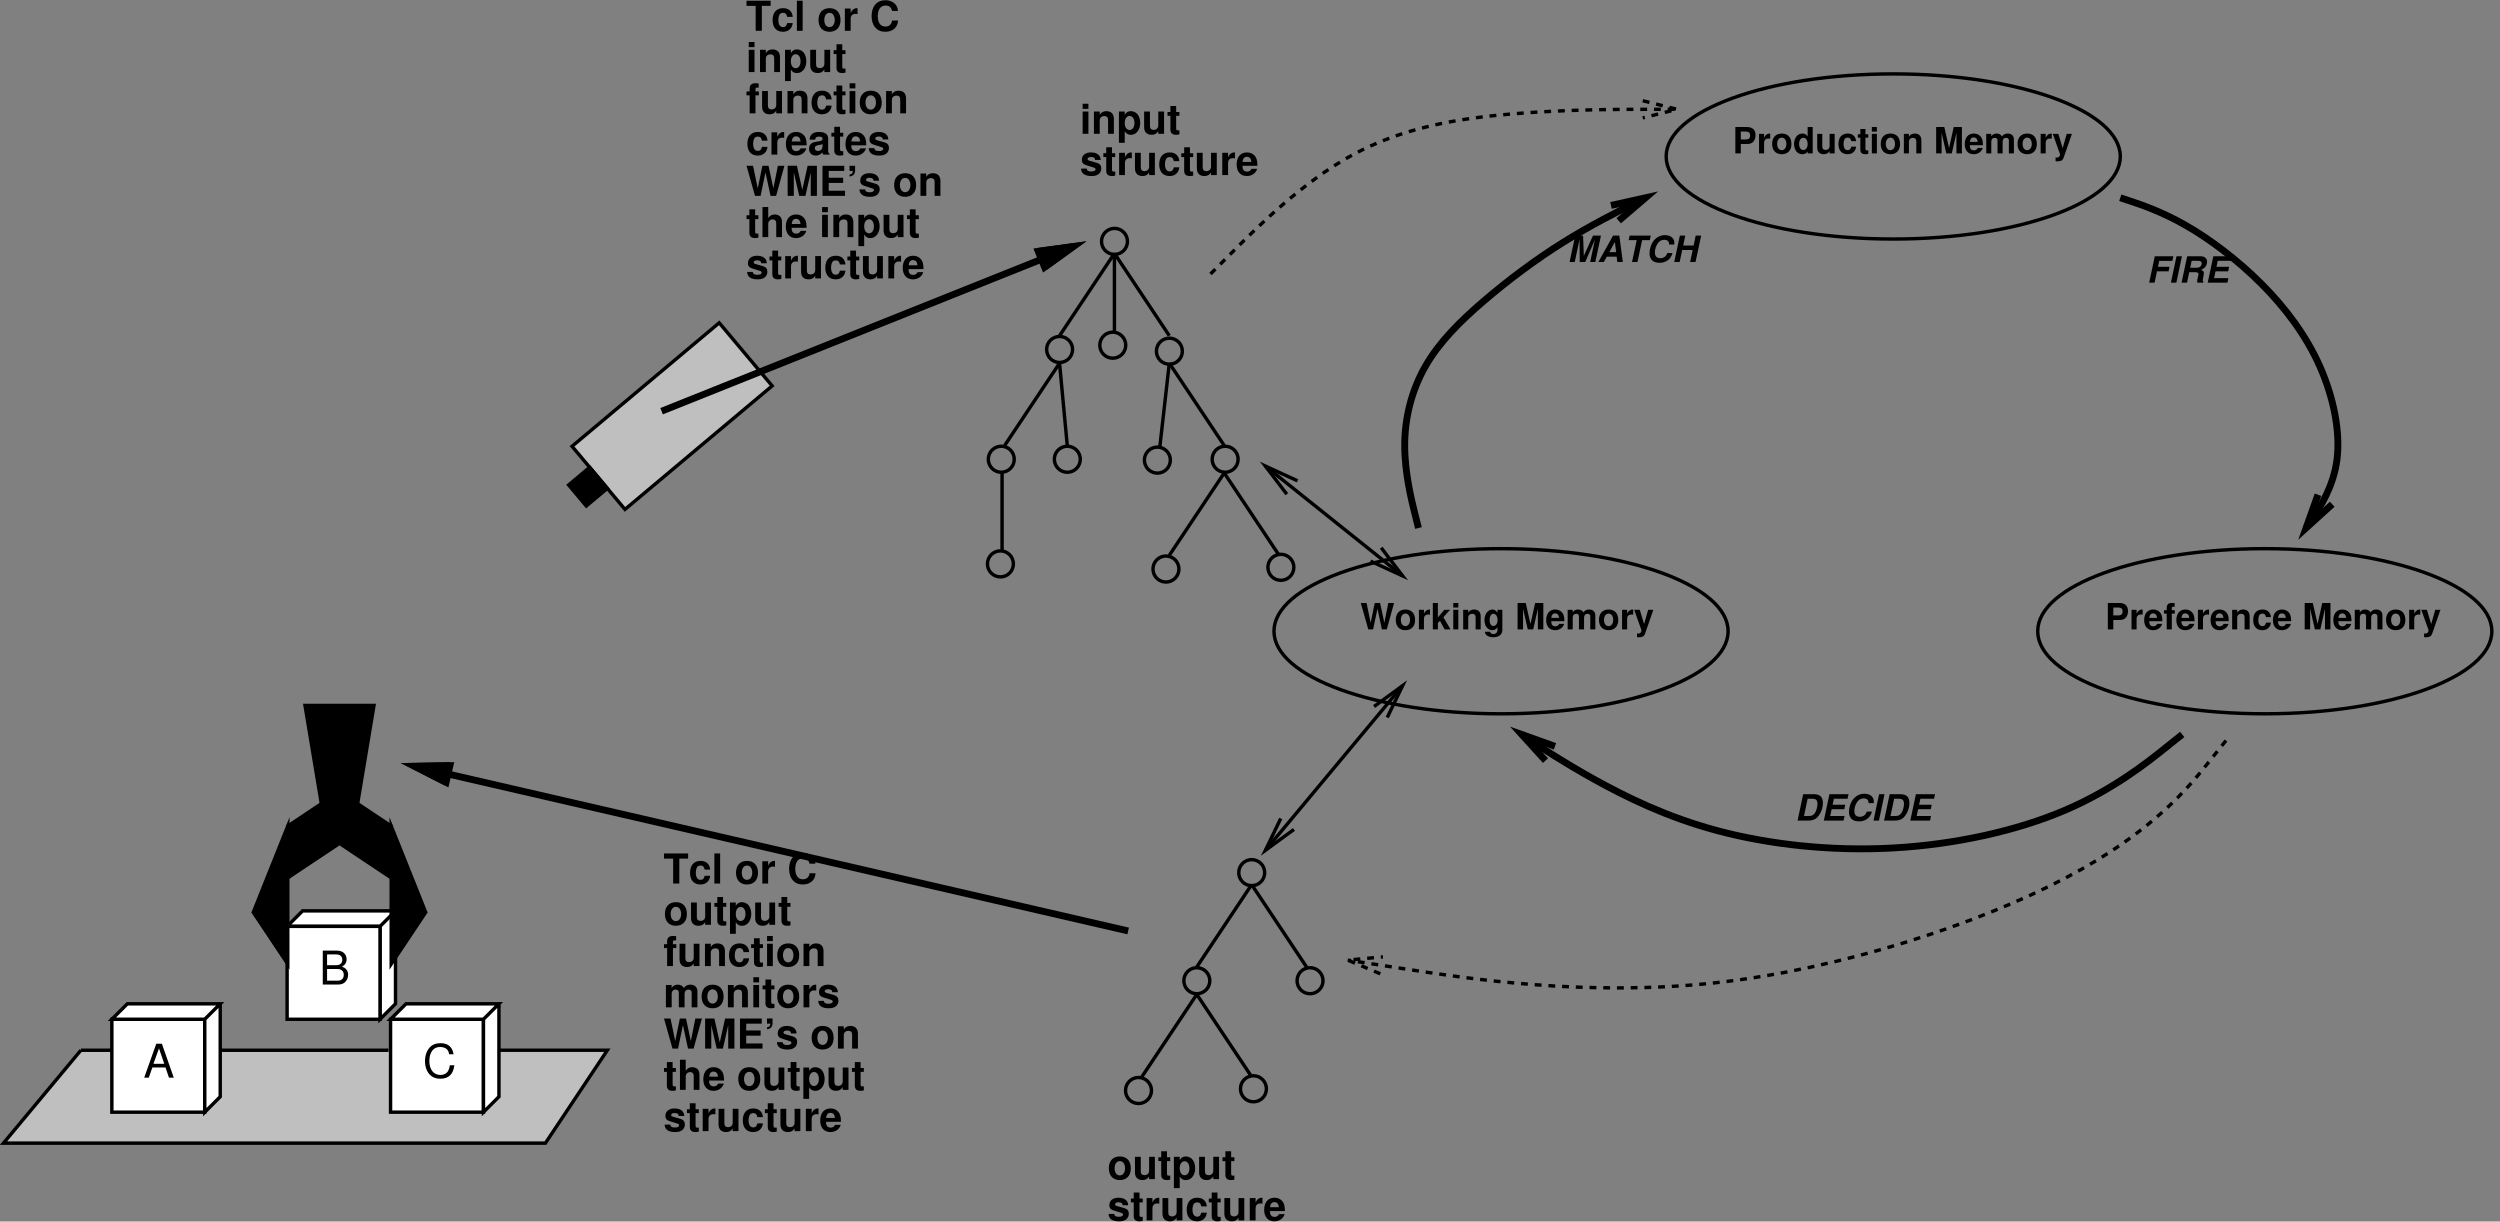 <?xml version="1.0" encoding="UTF-8" standalone="no"?>
<!-- Created with Inkscape (http://www.inkscape.org/) -->

<svg
   version="1.1"
   id="svg1"
   width="772.172"
   height="377.301"
   viewBox="0 0 772.172 377.301"
   xmlns="http://www.w3.org/2000/svg"
   xmlns:svg="http://www.w3.org/2000/svg">
  <rect x="0" y="0" width="772.172" height="377.301" fill="#808080" stroke="none"/>
  <defs
     id="defs1" />
  <g
     id="g1"
     transform="translate(-24.54,-89.762)">
    <path
       id="path1"
       d="m 1.897,-2.18 h 1.57 c 1.125,0 1.84,-0.797 1.84,-2.039 0,-1.23 -0.691,-1.898 -1.969,-1.898 H 0.631 V -6.71875e-4 H 1.897 Z m 0,-1.055 v -1.828 h 1.172 c 0.668,0 0.984,0.293 0.984,0.914 0,0.621 -0.316,0.914 -0.984,0.914 z m 4.225,-1.301 v 4.535 h 1.172 V -2.403 c 0,-0.691 0.352,-1.043 1.031,-1.043 0.129,0 0.211,0.012 0.375,0.035 v -1.184 c -0.07,-0.012 -0.094,-0.012 -0.141,-0.012 -0.539,0 -0.996,0.352 -1.266,0.961 v -0.891 z m 5.268,-0.07 c -1.395,0 -2.238,0.914 -2.238,2.402 0,1.488 0.844,2.391 2.238,2.391 1.383,0 2.238,-0.902 2.238,-2.355 0,-1.535 -0.82,-2.438 -2.238,-2.438 z m 0,0.949 c 0.645,0 1.066,0.574 1.066,1.465 0,0.844 -0.434,1.441 -1.066,1.441 -0.633,0 -1.066,-0.586 -1.066,-1.453 0,-0.879 0.434,-1.453 1.066,-1.453 z m 5.994,3.656 h 1.172 V -6.118 H 17.383 v 2.168 c -0.293,-0.445 -0.68,-0.656 -1.254,-0.656 -1.078,0 -1.898,1.043 -1.898,2.402 0,0.621 0.188,1.242 0.48,1.676 0.316,0.445 0.867,0.715 1.418,0.715 0.574,0 0.961,-0.199 1.254,-0.645 z M 16.387,-3.622 c 0.598,0 0.996,0.562 0.996,1.441 0,0.82 -0.398,1.395 -0.996,1.395 -0.586,0 -0.984,-0.586 -0.984,-1.418 0,-0.844 0.398,-1.418 0.984,-1.418 z m 7.257,3.621 V -4.536 h -1.172 v 2.836 c 0,0.539 -0.363,0.891 -0.949,0.891 -0.504,0 -0.75,-0.27 -0.75,-0.809 v -2.918 h -1.172 v 3.164 c 0,0.996 0.539,1.559 1.512,1.559 0.609,0 1.02,-0.211 1.359,-0.727 V -6.71875e-4 Z M 28.619,-2.837 c -0.082,-1.113 -0.82,-1.77 -1.957,-1.77 -1.359,0 -2.145,0.891 -2.145,2.438 0,1.488 0.785,2.355 2.121,2.355 1.102,0 1.863,-0.68 1.98,-1.758 h -1.125 c -0.141,0.586 -0.375,0.82 -0.855,0.82 -0.586,0 -0.938,-0.539 -0.938,-1.418 0,-0.445 0.082,-0.832 0.223,-1.102 0.129,-0.258 0.398,-0.387 0.727,-0.387 0.48,0 0.703,0.223 0.844,0.82 z m 2.812,-1.605 h -0.656 v -1.219 h -1.184 v 1.219 h -0.574 v 0.785 h 0.574 v 2.789 c 0,0.703 0.387,1.055 1.16,1.055 0.258,0 0.457,-0.023 0.68,-0.082 v -0.832 c -0.129,0.023 -0.188,0.035 -0.27,0.035 -0.316,0 -0.387,-0.094 -0.387,-0.504 v -2.461 h 0.656 z m 1.998,-0.094 h -1.172 v 4.535 h 1.172 z m 0,-1.582 h -1.172 v 1.055 h 1.172 z m 3.129,1.512 c -1.395,0 -2.238,0.914 -2.238,2.402 0,1.488 0.844,2.391 2.238,2.391 1.383,0 2.238,-0.902 2.238,-2.355 0,-1.535 -0.82,-2.438 -2.238,-2.438 z m 0,0.949 c 0.645,0 1.066,0.574 1.066,1.465 0,0.844 -0.434,1.441 -1.066,1.441 -0.633,0 -1.066,-0.586 -1.066,-1.453 0,-0.879 0.434,-1.453 1.066,-1.453 z m 3.12,-0.879 v 4.535 h 1.172 V -2.719 c 0,-0.539 0.375,-0.891 0.949,-0.891 0.504,0 0.762,0.281 0.762,0.82 V -6.71875e-4 H 43.733 V -3.036 c 0,-1.008 -0.551,-1.57 -1.523,-1.57 -0.609,0 -1.02,0.223 -1.359,0.727 v -0.656 z m 8.748,-0.234 1.09,4.77 h 1.266 L 51.86,-4.77 v 4.77 h 1.266 V -6.118 H 51.227 l -1.078,4.863 -1.102,-4.863 h -1.887 v 6.117 h 1.266 z m 9.565,2.871 c 0.012,-0.094 0.012,-0.141 0.012,-0.199 0,-0.457 -0.07,-0.867 -0.176,-1.195 -0.305,-0.82 -1.031,-1.312 -1.945,-1.312 -1.301,0 -2.098,0.938 -2.098,2.461 0,1.453 0.785,2.332 2.074,2.332 1.008,0 1.828,-0.562 2.098,-1.465 h -1.16 c -0.141,0.363 -0.469,0.574 -0.902,0.574 -0.328,0 -0.598,-0.141 -0.773,-0.398 -0.105,-0.164 -0.152,-0.363 -0.164,-0.797 z m -3.023,-0.773 c 0.082,-0.703 0.375,-1.031 0.891,-1.031 0.539,0 0.855,0.352 0.914,1.031 z m 3.797,-1.863 v 4.535 h 1.172 V -2.719 c 0,-0.562 0.305,-0.891 0.809,-0.891 0.398,0 0.633,0.223 0.633,0.586 v 3.023 h 1.184 V -2.719 c 0,-0.551 0.293,-0.891 0.797,-0.891 0.398,0 0.645,0.223 0.645,0.586 v 3.023 h 1.172 V -3.212 c 0,-0.879 -0.539,-1.395 -1.441,-1.395 -0.586,0 -0.973,0.199 -1.324,0.668 C 62.187,-4.36 61.73,-4.606 61.167,-4.606 c -0.516,0 -0.855,0.164 -1.242,0.633 v -0.562 z m 9.486,-0.07 c -1.395,0 -2.238,0.914 -2.238,2.402 0,1.488 0.844,2.391 2.238,2.391 1.383,0 2.238,-0.902 2.238,-2.355 0,-1.535 -0.82,-2.438 -2.238,-2.438 z m 0,0.949 c 0.645,0 1.066,0.574 1.066,1.465 0,0.844 -0.434,1.441 -1.066,1.441 -0.633,0 -1.066,-0.586 -1.066,-1.453 0,-0.879 0.434,-1.453 1.066,-1.453 z m 3.12,-0.879 v 4.535 h 1.172 V -2.403 c 0,-0.691 0.352,-1.043 1.031,-1.043 0.129,0 0.211,0.012 0.375,0.035 v -1.184 c -0.07,-0.012 -0.094,-0.012 -0.141,-0.012 -0.539,0 -0.996,0.352 -1.266,0.961 v -0.891 z m 6.041,0 -0.938,3.305 -0.996,-3.305 h -1.301 l 1.688,4.723 c 0,0.469 -0.293,0.785 -0.727,0.785 -0.094,0 -0.164,-0.012 -0.305,-0.047 V 1.804 c 0.176,0.023 0.27,0.035 0.41,0.035 0.305,0 0.645,-0.059 0.855,-0.141 0.328,-0.141 0.469,-0.328 0.656,-0.867 l 1.863,-5.367 z m 0,0"
       style="fill:#000000;fill-opacity:1;fill-rule:nonzero;stroke:none"
       aria-label="Production Memory"
       transform="matrix(1.333,0,0,1.333,559.693,137.149)" />
    <path
       id="path2"
       d="m 5108.5,6901.58 c 0,105.9 -236.09,191.75 -527.3,191.75 -291.23,0 -527.31,-85.85 -527.31,-191.75 0,-105.9 236.08,-191.75 527.31,-191.75 291.21,0 527.3,85.85 527.3,191.75"
       style="fill:none;stroke:#000000;stroke-width:7.967;stroke-linecap:butt;stroke-linejoin:miter;stroke-miterlimit:10;stroke-dasharray:none;stroke-opacity:1"
       transform="matrix(0.133,0,0,-0.133,0,1056)" />
    <path
       id="path3"
       d="m 5971.36,5799.03 c 0,105.9 -236.08,191.75 -527.3,191.75 -291.22,0 -527.31,-85.85 -527.31,-191.75 0,-105.9 236.09,-191.75 527.31,-191.75 291.22,0 527.3,85.85 527.3,191.75"
       style="fill:none;stroke:#000000;stroke-width:7.967;stroke-linecap:butt;stroke-linejoin:miter;stroke-miterlimit:10;stroke-dasharray:none;stroke-opacity:1"
       transform="matrix(0.133,0,0,-0.133,0,1056)" />
    <path
       id="path4"
       d="m 4197.7,5799.03 c 0,105.9 -236.09,191.75 -527.31,191.75 -291.22,0 -527.3,-85.85 -527.3,-191.75 0,-105.9 236.08,-191.75 527.3,-191.75 291.22,0 527.31,85.85 527.31,191.75"
       style="fill:none;stroke:#000000;stroke-width:7.967;stroke-linecap:butt;stroke-linejoin:miter;stroke-miterlimit:10;stroke-dasharray:none;stroke-opacity:1"
       transform="matrix(0.133,0,0,-0.133,0,1056)" />
    <path
       id="path5"
       d="m 1.899,-2.179 h 1.57 c 1.125,0 1.84,-0.797 1.84,-2.039 0,-1.23 -0.691,-1.898 -1.969,-1.898 H 0.633 V 1.875e-4 H 1.899 Z m 0,-1.055 v -1.828 h 1.172 c 0.668,0 0.984,0.293 0.984,0.914 0,0.621 -0.316,0.914 -0.984,0.914 z M 6.124,-4.535 V 1.875e-4 h 1.172 v -2.402 c 0,-0.691 0.352,-1.043 1.031,-1.043 0.129,0 0.211,0.012 0.375,0.035 v -1.184 c -0.07,-0.012 -0.094,-0.012 -0.141,-0.012 -0.539,0 -0.996,0.352 -1.266,0.961 v -0.891 z M 13.255,-1.898 c 0.012,-0.094 0.012,-0.141 0.012,-0.199 0,-0.457 -0.07,-0.867 -0.176,-1.195 -0.305,-0.82 -1.031,-1.312 -1.945,-1.312 -1.301,0 -2.098,0.938 -2.098,2.461 0,1.453 0.785,2.332 2.074,2.332 1.008,0 1.828,-0.562 2.098,-1.465 h -1.16 c -0.141,0.363 -0.469,0.574 -0.902,0.574 -0.328,0 -0.598,-0.141 -0.773,-0.398 -0.105,-0.164 -0.152,-0.363 -0.164,-0.797 z m -3.023,-0.773 c 0.082,-0.703 0.375,-1.031 0.891,-1.031 0.539,0 0.855,0.352 0.914,1.031 z m 5.918,-1.77 h -0.691 v -0.445 c 0,-0.234 0.094,-0.352 0.316,-0.352 0.105,0 0.223,0.012 0.34,0.023 V -6.094 C 15.856,-6.105 15.61,-6.117 15.434,-6.117 c -0.773,0 -1.16,0.375 -1.16,1.137 v 0.539 h -0.633 v 0.785 h 0.633 v 3.656 h 1.184 v -3.656 h 0.691 z m 4.562,2.543 c 0.012,-0.094 0.012,-0.141 0.012,-0.199 0,-0.457 -0.07,-0.867 -0.176,-1.195 -0.305,-0.82 -1.031,-1.312 -1.945,-1.312 -1.301,0 -2.098,0.938 -2.098,2.461 0,1.453 0.785,2.332 2.074,2.332 1.008,0 1.828,-0.562 2.098,-1.465 h -1.16 c -0.141,0.363 -0.469,0.574 -0.902,0.574 -0.328,0 -0.598,-0.141 -0.773,-0.398 -0.105,-0.164 -0.152,-0.363 -0.164,-0.797 z m -3.023,-0.773 c 0.082,-0.703 0.375,-1.031 0.891,-1.031 0.539,0 0.855,0.352 0.914,1.031 z m 3.82,-1.863 V 1.875e-4 h 1.172 v -2.402 c 0,-0.691 0.352,-1.043 1.031,-1.043 0.129,0 0.211,0.012 0.375,0.035 v -1.184 c -0.07,-0.012 -0.094,-0.012 -0.141,-0.012 -0.539,0 -0.996,0.352 -1.266,0.961 v -0.891 z m 7.131,2.637 c 0.012,-0.094 0.012,-0.141 0.012,-0.199 0,-0.457 -0.07,-0.867 -0.176,-1.195 -0.305,-0.82 -1.031,-1.312 -1.945,-1.312 -1.301,0 -2.098,0.938 -2.098,2.461 0,1.453 0.785,2.332 2.074,2.332 1.008,0 1.828,-0.562 2.098,-1.465 h -1.16 c -0.141,0.363 -0.469,0.574 -0.902,0.574 -0.328,0 -0.598,-0.141 -0.773,-0.398 -0.105,-0.164 -0.152,-0.363 -0.164,-0.797 z m -3.023,-0.773 c 0.082,-0.703 0.375,-1.031 0.891,-1.031 0.539,0 0.855,0.352 0.914,1.031 z m 3.82,-1.863 V 1.875e-4 h 1.172 v -2.719 c 0,-0.539 0.375,-0.891 0.949,-0.891 0.504,0 0.762,0.281 0.762,0.82 V 1.875e-4 h 1.172 v -3.035 c 0,-1.008 -0.551,-1.57 -1.523,-1.57 -0.609,0 -1.02,0.223 -1.359,0.727 v -0.656 z m 8.982,1.699 c -0.082,-1.113 -0.82,-1.77 -1.957,-1.77 -1.359,0 -2.145,0.891 -2.145,2.438 0,1.488 0.785,2.355 2.121,2.355 1.102,0 1.863,-0.68 1.98,-1.758 h -1.125 c -0.141,0.586 -0.375,0.82 -0.855,0.82 -0.586,0 -0.938,-0.539 -0.938,-1.418 0,-0.445 0.082,-0.832 0.223,-1.102 0.129,-0.258 0.398,-0.387 0.727,-0.387 0.48,0 0.703,0.223 0.844,0.82 z m 4.676,0.938 c 0.012,-0.094 0.012,-0.141 0.012,-0.199 0,-0.457 -0.07,-0.867 -0.176,-1.195 -0.305,-0.82 -1.031,-1.312 -1.945,-1.312 -1.301,0 -2.098,0.938 -2.098,2.461 0,1.453 0.785,2.332 2.074,2.332 1.008,0 1.828,-0.562 2.098,-1.465 h -1.16 c -0.141,0.363 -0.469,0.574 -0.902,0.574 -0.328,0 -0.598,-0.141 -0.773,-0.398 -0.105,-0.164 -0.152,-0.363 -0.164,-0.797 z m -3.023,-0.773 c 0.082,-0.703 0.375,-1.031 0.891,-1.031 0.539,0 0.855,0.352 0.914,1.031 z m 7.441,-2.098 1.09,4.77 h 1.266 l 1.078,-4.77 V 1.875e-4 h 1.266 V -6.117 H 50.312 L 49.234,-1.254 48.132,-6.117 H 46.246 V 1.875e-4 h 1.266 z m 9.565,2.871 c 0.012,-0.094 0.012,-0.141 0.012,-0.199 0,-0.457 -0.07,-0.867 -0.176,-1.195 -0.305,-0.82 -1.031,-1.312 -1.945,-1.312 -1.301,0 -2.098,0.938 -2.098,2.461 0,1.453 0.785,2.332 2.074,2.332 1.008,0 1.828,-0.562 2.098,-1.465 H 55.882 c -0.141,0.363 -0.469,0.574 -0.902,0.574 -0.328,0 -0.598,-0.141 -0.773,-0.398 -0.105,-0.164 -0.152,-0.363 -0.164,-0.797 z m -3.023,-0.773 c 0.082,-0.703 0.375,-1.031 0.891,-1.031 0.539,0 0.855,0.352 0.914,1.031 z M 57.85,-4.535 V 1.875e-4 h 1.172 v -2.719 c 0,-0.562 0.305,-0.891 0.809,-0.891 0.398,0 0.633,0.223 0.633,0.586 V 1.875e-4 h 1.184 v -2.719 c 0,-0.551 0.293,-0.891 0.797,-0.891 0.398,0 0.645,0.223 0.645,0.586 V 1.875e-4 h 1.172 V -3.211 c 0,-0.879 -0.539,-1.395 -1.441,-1.395 -0.586,0 -0.973,0.199 -1.324,0.668 -0.223,-0.422 -0.68,-0.668 -1.242,-0.668 -0.516,0 -0.855,0.164 -1.242,0.633 v -0.562 z m 9.486,-0.07 c -1.395,0 -2.238,0.914 -2.238,2.402 0,1.488 0.844,2.391 2.238,2.391 1.383,0 2.238,-0.902 2.238,-2.355 0,-1.535 -0.82,-2.438 -2.238,-2.438 z m 0,0.949 c 0.645,0 1.066,0.574 1.066,1.465 0,0.844 -0.434,1.441 -1.066,1.441 -0.633,0 -1.066,-0.586 -1.066,-1.453 0,-0.879 0.434,-1.453 1.066,-1.453 z m 3.12,-0.879 V 1.875e-4 h 1.172 v -2.402 c 0,-0.691 0.352,-1.043 1.031,-1.043 0.129,0 0.211,0.012 0.375,0.035 v -1.184 c -0.07,-0.012 -0.094,-0.012 -0.141,-0.012 -0.539,0 -0.996,0.352 -1.266,0.961 v -0.891 z m 6.041,0 -0.938,3.305 -0.996,-3.305 h -1.301 l 1.688,4.723 c 0,0.469 -0.293,0.785 -0.727,0.785 -0.094,0 -0.164,-0.012 -0.305,-0.047 V 1.805 c 0.176,0.023 0.27,0.035 0.41,0.035 0.305,0 0.645,-0.059 0.855,-0.141 0.328,-0.141 0.469,-0.328 0.656,-0.867 L 77.705,-4.535 Z M -166.444,1.875e-4 -164.756,-6.117 h -1.336 l -0.914,4.594 -0.984,-4.594 h -1.242 l -0.949,4.582 L -171.131,-6.117 h -1.336 l 1.734,6.117 h 1.125 l 1.008,-4.77 1.02,4.77 z m 4.321,-4.605 c -1.395,0 -2.238,0.914 -2.238,2.402 0,1.488 0.844,2.391 2.238,2.391 1.383,0 2.238,-0.902 2.238,-2.355 0,-1.535 -0.82,-2.438 -2.238,-2.438 z m 0,0.949 c 0.645,0 1.066,0.574 1.066,1.465 0,0.844 -0.434,1.441 -1.066,1.441 -0.633,0 -1.066,-0.586 -1.066,-1.453 0,-0.879 0.434,-1.453 1.066,-1.453 z m 3.123,-0.879 V 1.875e-4 h 1.172 v -2.402 c 0,-0.691 0.352,-1.043 1.031,-1.043 0.129,0 0.211,0.012 0.375,0.035 v -1.184 c -0.07,-0.012 -0.094,-0.012 -0.141,-0.012 -0.539,0 -0.996,0.352 -1.266,0.961 v -0.891 z m 4.397,1.77 V -6.117 h -1.172 V 1.875e-4 h 1.172 v -1.488 l 0.48,-0.504 1.078,1.992 h 1.371 l -1.652,-2.824 1.547,-1.711 h -1.336 z m 4.737,-1.77 h -1.172 V 1.875e-4 h 1.172 z m 0,-1.582 h -1.172 v 1.055 h 1.172 z m 1.125,1.582 V 1.875e-4 h 1.172 v -2.719 c 0,-0.539 0.375,-0.891 0.949,-0.891 0.504,0 0.762,0.281 0.762,0.82 V 1.875e-4 h 1.172 v -3.035 c 0,-1.008 -0.551,-1.57 -1.523,-1.57 -0.609,0 -1.02,0.223 -1.359,0.727 v -0.656 z m 7.948,0 v 0.703 c -0.328,-0.527 -0.68,-0.773 -1.16,-0.773 -0.398,0 -0.844,0.199 -1.16,0.527 -0.457,0.469 -0.691,1.125 -0.691,1.922 0,1.395 0.738,2.344 1.828,2.344 0.48,0 0.773,-0.152 1.184,-0.645 v 0.609 c 0,0.539 -0.387,0.926 -0.938,0.926 -0.422,0 -0.68,-0.188 -0.773,-0.527 h -1.207 c 0.012,0.352 0.141,0.586 0.445,0.844 0.363,0.293 0.855,0.434 1.5,0.434 1.301,0 2.098,-0.633 2.098,-1.676 V -4.535 Z m -0.949,0.914 c 0.562,0 0.973,0.609 0.973,1.453 0,0.82 -0.398,1.383 -0.984,1.383 -0.516,0 -0.867,-0.562 -0.867,-1.383 0,-0.855 0.352,-1.453 0.879,-1.453 z m 6.873,-1.148 1.09,4.77 h 1.266 l 1.078,-4.77 V 1.875e-4 h 1.266 V -6.117 h -1.898 l -1.078,4.863 -1.102,-4.863 h -1.887 V 1.875e-4 h 1.266 z m 9.565,2.871 c 0.012,-0.094 0.012,-0.141 0.012,-0.199 0,-0.457 -0.07,-0.867 -0.176,-1.195 -0.305,-0.82 -1.031,-1.312 -1.945,-1.312 -1.301,0 -2.098,0.938 -2.098,2.461 0,1.453 0.785,2.332 2.074,2.332 1.008,0 1.828,-0.562 2.098,-1.465 h -1.16 c -0.141,0.363 -0.469,0.574 -0.902,0.574 -0.328,0 -0.598,-0.141 -0.773,-0.398 -0.105,-0.164 -0.152,-0.363 -0.164,-0.797 z m -3.023,-0.773 c 0.082,-0.703 0.375,-1.031 0.891,-1.031 0.539,0 0.855,0.352 0.914,1.031 z m 3.797,-1.863 V 1.875e-4 h 1.172 v -2.719 c 0,-0.562 0.305,-0.891 0.809,-0.891 0.398,0 0.633,0.223 0.633,0.586 V 1.875e-4 h 1.184 v -2.719 c 0,-0.551 0.293,-0.891 0.797,-0.891 0.398,0 0.645,0.223 0.645,0.586 V 1.875e-4 h 1.172 V -3.211 c 0,-0.879 -0.539,-1.395 -1.441,-1.395 -0.586,0 -0.973,0.199 -1.324,0.668 -0.223,-0.422 -0.68,-0.668 -1.242,-0.668 -0.516,0 -0.855,0.164 -1.242,0.633 v -0.562 z m 9.486,-0.07 c -1.395,0 -2.238,0.914 -2.238,2.402 0,1.488 0.844,2.391 2.238,2.391 1.383,0 2.238,-0.902 2.238,-2.355 0,-1.535 -0.82,-2.438 -2.238,-2.438 z m 0,0.949 c 0.645,0 1.066,0.574 1.066,1.465 0,0.844 -0.434,1.441 -1.066,1.441 -0.633,0 -1.066,-0.586 -1.066,-1.453 0,-0.879 0.434,-1.453 1.066,-1.453 z m 3.12,-0.879 V 1.875e-4 h 1.172 v -2.402 c 0,-0.691 0.352,-1.043 1.031,-1.043 0.129,0 0.211,0.012 0.375,0.035 v -1.184 c -0.07,-0.012 -0.094,-0.012 -0.141,-0.012 -0.539,0 -0.996,0.352 -1.266,0.961 v -0.891 z m 6.041,0 -0.938,3.305 -0.996,-3.305 h -1.301 l 1.688,4.723 c 0,0.469 -0.293,0.785 -0.727,0.785 -0.094,0 -0.164,-0.012 -0.305,-0.047 V 1.805 c 0.176,0.023 0.27,0.035 0.41,0.035 0.305,0 0.645,-0.059 0.855,-0.141 0.328,-0.141 0.469,-0.328 0.656,-0.867 l 1.863,-5.367 z m 0,0"
       style="fill:#000000;fill-opacity:1;fill-rule:nonzero;stroke:none"
       aria-label="Preference MemoryWorking Memory"
       transform="matrix(1.333,0,0,1.333,674.741,284.156)" />
    <path
       id="path6"
       d="m 5252.31,5559.35 c 0,0 0,0 -39.95,-31.96 -39.94,-31.96 -119.84,-95.87 -231.69,-143.81 -111.85,-47.94 -255.67,-79.9 -399.47,-87.89 -143.82,-7.99 -287.63,7.99 -407.47,39.95 -119.84,31.96 -215.71,79.9 -287.62,119.84 -71.91,39.95 -119.84,71.91 -143.81,87.89 -23.97,15.98 -23.97,15.98 -23.97,15.98"
       style="fill:none;stroke:#000000;stroke-width:15.934;stroke-linecap:butt;stroke-linejoin:miter;stroke-miterlimit:10;stroke-dasharray:none;stroke-opacity:1"
       transform="matrix(0.133,0,0,-0.133,0,1056)" />
    <path
       id="path7"
       d="m 3773.57,5498.58 -55.24,60.77 77.34,-27.63"
       style="fill:none;stroke:#000000;stroke-width:15.934;stroke-linecap:butt;stroke-linejoin:miter;stroke-miterlimit:10;stroke-dasharray:none;stroke-opacity:1"
       transform="matrix(0.133,0,0,-0.133,0,1056)" />
    <path
       id="path8"
       d="m 3478.64,6038.71 c 0,0 0,0 -7.98,31.96 -8,31.96 -23.97,95.88 -23.97,159.79 0,63.92 15.97,127.83 47.94,183.76 31.95,55.93 79.89,103.87 135.82,151.8 55.92,47.94 119.84,95.87 183.75,135.82 63.92,39.95 127.84,71.91 159.79,87.89 31.96,15.98 31.96,15.98 31.96,15.98"
       style="fill:none;stroke:#000000;stroke-width:15.934;stroke-linecap:butt;stroke-linejoin:miter;stroke-miterlimit:10;stroke-dasharray:none;stroke-opacity:1"
       transform="matrix(0.133,0,0,-0.133,0,1056)" />
    <path
       id="path9"
       d="m 3925.78,6787.89 80.17,17.82 -62.35,-53.45"
       style="fill:none;stroke:#000000;stroke-width:15.934;stroke-linecap:butt;stroke-linejoin:miter;stroke-miterlimit:10;stroke-dasharray:none;stroke-opacity:1"
       transform="matrix(0.133,0,0,-0.133,0,1056)" />
    <path
       id="path10"
       d="m 5108.5,6805.71 c 0,0 0,0 23.97,-8 23.97,-7.98 71.91,-23.96 127.83,-55.92 55.93,-31.96 119.84,-79.9 175.77,-135.82 55.93,-55.93 103.86,-119.84 135.82,-191.75 31.96,-71.9 47.94,-151.8 39.95,-215.72 -7.99,-63.91 -39.95,-111.85 -55.93,-135.82 -15.98,-23.97 -15.98,-23.97 -15.98,-23.97"
       style="fill:none;stroke:#000000;stroke-width:15.934;stroke-linecap:butt;stroke-linejoin:miter;stroke-miterlimit:10;stroke-dasharray:none;stroke-opacity:1"
       transform="matrix(0.133,0,0,-0.133,0,1056)" />
    <path
       id="path11"
       d="m 5600.7,6093.96 -60.77,-55.25 27.62,77.34"
       style="fill:none;stroke:#000000;stroke-width:15.934;stroke-linecap:butt;stroke-linejoin:miter;stroke-miterlimit:10;stroke-dasharray:none;stroke-opacity:1"
       transform="matrix(0.133,0,0,-0.133,0,1056)" />
    <g
       id="g11"
       aria-label="FIRE&#10;DECIDE&#10;MATCH&#10;input&#10;structure&#10;output&#10;structure"
       transform="matrix(1.333,0,0,1.333,687.525,177.075)">
      <path
         id="path12"
         d="M 2.436,-2.637 H 5.12 L 5.342,-3.68 H 2.659 l 0.293,-1.383 h 3.035 l 0.234,-1.055 H 1.92 L 0.62,-3.359375e-4 H 1.874 Z M 8.208,-6.118 H 6.954 L 5.653,-3.359375e-4 H 6.918 Z m 1.688,3.691 h 1.453 c 0.316,0 0.492,0.059 0.609,0.199 0.07,0.07 0.094,0.164 0.094,0.258 0,0.105 -0.012,0.211 -0.094,0.516 -0.164,0.574 -0.223,0.891 -0.223,1.113 0,0.105 0.023,0.188 0.07,0.34 h 1.336 l 0.047,-0.223 c -0.07,-0.059 -0.105,-0.105 -0.129,-0.176 -0.012,-0.035 -0.023,-0.07 -0.023,-0.117 0,-0.059 0.012,-0.129 0.023,-0.211 0.199,-1.031 0.234,-1.324 0.234,-1.535 0,-0.328 -0.211,-0.551 -0.656,-0.691 0.445,-0.223 0.668,-0.363 0.867,-0.574 0.328,-0.328 0.539,-0.855 0.539,-1.336 0,-0.316 -0.129,-0.645 -0.363,-0.867 -0.27,-0.27 -0.598,-0.387 -1.09,-0.387 H 9.426 L 8.126,-3.359375e-4 h 1.266 z m 0.234,-1.043 0.328,-1.594 h 1.418 c 0.551,0 0.82,0.129 0.902,0.434 0.012,0.047 0.012,0.094 0.012,0.152 0,0.234 -0.082,0.492 -0.246,0.656 -0.223,0.246 -0.48,0.352 -0.902,0.352 z m 5.868,0.832 h 2.93 l 0.211,-1.043 h -2.918 l 0.293,-1.383 h 3.164 l 0.234,-1.055 h -4.43 l -1.301,6.117 h 4.57 L 18.974,-1.055 H 15.658 Z M -80.849,124.637 h 2.391 c 1.219,0 1.922,-0.328 2.531,-1.172 0.609,-0.82 0.949,-1.852 0.949,-2.848 0,-1.465 -0.656,-2.098 -2.18,-2.098 h -2.391 z m 1.488,-1.055 0.844,-4.008 h 1.137 c 0.504,0 0.844,0.152 0.996,0.445 0.105,0.199 0.152,0.434 0.152,0.68 0,0.668 -0.223,1.535 -0.504,2.027 -0.363,0.621 -0.773,0.855 -1.5,0.855 z m 6.41,-1.582 h 2.93 l 0.211,-1.043 h -2.918 l 0.293,-1.383 h 3.164 l 0.234,-1.055 h -4.43 l -1.301,6.117 h 4.57 l 0.223,-1.055 h -3.316 z m 9.732,-1.406 c 0.023,-0.223 0.035,-0.316 0.035,-0.422 0,-0.75 -0.492,-1.383 -1.266,-1.617 -0.293,-0.094 -0.598,-0.141 -0.914,-0.141 -1.031,0 -1.934,0.445 -2.625,1.301 -0.586,0.738 -0.949,1.863 -0.949,2.953 0,0.891 0.422,1.629 1.125,1.934 0.34,0.152 0.738,0.223 1.184,0.223 1.523,0 2.648,-0.844 3.012,-2.273 h -1.195 c -0.246,0.773 -0.844,1.207 -1.641,1.207 -0.539,0 -0.961,-0.234 -1.113,-0.609 -0.082,-0.211 -0.129,-0.457 -0.129,-0.727 0,-0.691 0.223,-1.43 0.598,-2.016 0.398,-0.621 0.902,-0.914 1.582,-0.914 0.457,0 0.797,0.152 0.973,0.445 0.105,0.164 0.141,0.328 0.141,0.656 z m 2.517,-2.074 h -1.254 l -1.301,6.117 h 1.266 z m -0.105,6.117 h 2.391 c 1.219,0 1.922,-0.328 2.531,-1.172 0.609,-0.82 0.949,-1.852 0.949,-2.848 0,-1.465 -0.656,-2.098 -2.18,-2.098 h -2.391 z m 1.488,-1.055 0.844,-4.008 h 1.137 c 0.504,0 0.844,0.152 0.996,0.445 0.105,0.199 0.152,0.434 0.152,0.68 0,0.668 -0.223,1.535 -0.504,2.027 -0.363,0.621 -0.773,0.855 -1.5,0.855 z m 6.407,-1.582 h 2.93 l 0.211,-1.043 h -2.918 l 0.293,-1.383 h 3.164 l 0.234,-1.055 h -4.43 l -1.301,6.117 h 4.57 l 0.223,-1.055 h -3.316 z m -77.139,-126.794 2.25,-5.191 -1.102,5.191 h 1.195 l 1.301,-6.117 h -1.84 l -2.133,4.699 -0.164,-4.699 h -1.828 l -1.301,6.117 h 1.195 l 1.102,-5.191 0.059,5.191 z m 7.28,-1.23 0.152,1.23 h 1.277 l -0.809,-6.117 h -1.453 l -3.41,6.117 h 1.277 l 0.68,-1.23 z m -0.117,-1.055 h -1.582 l 1.289,-2.367 z m 6.021,-2.777 h 1.781 l 0.223,-1.055 h -4.898 l -0.223,1.055 h 1.863 l -1.09,5.062 h 1.266 z m 7.436,1.02 c 0.023,-0.223 0.035,-0.316 0.035,-0.422 0,-0.75 -0.492,-1.383 -1.266,-1.617 -0.293,-0.094 -0.598,-0.141 -0.914,-0.141 -1.031,0 -1.934,0.445 -2.625,1.301 -0.586,0.738 -0.949,1.863 -0.949,2.953 0,0.891 0.422,1.629 1.125,1.934 0.34,0.152 0.738,0.223 1.184,0.223 1.523,0 2.648,-0.844 3.012,-2.273 h -1.195 c -0.246,0.773 -0.844,1.207 -1.641,1.207 -0.539,0 -0.961,-0.234 -1.113,-0.609 -0.082,-0.211 -0.129,-0.457 -0.129,-0.727 0,-0.691 0.223,-1.43 0.598,-2.016 0.398,-0.621 0.902,-0.914 1.582,-0.914 0.457,0 0.797,0.152 0.973,0.445 0.105,0.164 0.141,0.328 0.141,0.656 z m 4.274,1.266 -0.586,2.777 h 1.254 l 1.301,-6.117 h -1.266 l -0.48,2.297 h -2.414 l 0.48,-2.297 h -1.254 l -1.301,6.117 h 1.254 l 0.586,-2.777 z m 0,0"
         style="fill:#000000;fill-opacity:1;fill-rule:nonzero;stroke:none" />
      <path
         id="path13"
         d="m -245.169,-39.662 h -1.336 v 5.168 h 1.336 z m 0,-1.805 h -1.336 v 1.195 h 1.336 z m 1.274,1.805 v 5.168 h 1.348 v -3.094 c 0,-0.621 0.422,-1.02 1.078,-1.02 0.574,0 0.855,0.316 0.855,0.926 v 3.188 h 1.348 v -3.457 c 0,-1.148 -0.633,-1.793 -1.734,-1.793 -0.703,0 -1.172,0.246 -1.547,0.832 v -0.75 z m 7.143,0 h -1.348 v 7.254 h 1.348 v -2.695 c 0.316,0.574 0.773,0.844 1.43,0.844 1.242,0 2.156,-1.172 2.156,-2.742 0,-0.727 -0.211,-1.453 -0.551,-1.934 -0.34,-0.48 -0.984,-0.809 -1.605,-0.809 -0.656,0 -1.113,0.281 -1.43,0.855 z m 1.125,1.031 c 0.68,0 1.125,0.656 1.125,1.652 0,0.949 -0.457,1.594 -1.125,1.594 -0.68,0 -1.125,-0.645 -1.125,-1.617 0,-0.973 0.445,-1.629 1.125,-1.629 z m 7.986,4.137 v -5.168 h -1.336 v 3.234 c 0,0.609 -0.422,1.02 -1.078,1.02 -0.574,0 -0.855,-0.305 -0.855,-0.926 v -3.328 h -1.348 v 3.598 c 0,1.148 0.621,1.793 1.734,1.793 0.703,0 1.172,-0.246 1.547,-0.832 v 0.609 z m 3.557,-5.062 h -0.75 v -1.383 h -1.336 v 1.383 h -0.668 v 0.891 h 0.668 v 3.176 c 0,0.809 0.422,1.219 1.312,1.219 0.305,0 0.516,-0.035 0.773,-0.105 v -0.938 c -0.141,0.012 -0.211,0.023 -0.305,0.023 -0.363,0 -0.445,-0.105 -0.445,-0.562 v -2.812 h 0.75 z m -18.237,11.118 c -0.023,-1.09 -0.855,-1.746 -2.25,-1.746 -1.301,0 -2.121,0.656 -2.121,1.723 0,0.34 0.105,0.645 0.293,0.844 0.176,0.176 0.34,0.27 0.832,0.422 l 1.605,0.504 c 0.328,0.105 0.445,0.211 0.445,0.422 0,0.316 -0.375,0.504 -0.996,0.504 -0.352,0 -0.621,-0.059 -0.797,-0.176 -0.141,-0.105 -0.199,-0.211 -0.258,-0.492 h -1.301 c 0.035,1.137 0.867,1.723 2.438,1.723 0.715,0 1.254,-0.152 1.641,-0.457 0.387,-0.316 0.609,-0.785 0.609,-1.301 0,-0.668 -0.328,-1.09 -1.008,-1.301 l -1.699,-0.48 c -0.363,-0.117 -0.469,-0.188 -0.469,-0.398 0,-0.293 0.316,-0.48 0.785,-0.48 0.633,0 0.949,0.223 0.961,0.691 z m 3.369,-1.559 h -0.75 v -1.383 h -1.336 v 1.383 h -0.668 v 0.891 h 0.668 V -25.931 c 0,0.809 0.422,1.219 1.312,1.219 0.305,0 0.516,-0.035 0.773,-0.105 v -0.938 c -0.141,0.012 -0.211,0.023 -0.305,0.023 -0.363,0 -0.445,-0.105 -0.445,-0.562 v -2.812 h 0.75 z m 0.899,-0.105 v 5.168 h 1.348 v -2.742 c 0,-0.785 0.387,-1.184 1.172,-1.184 0.141,0 0.234,0.012 0.422,0.047 v -1.359 c -0.082,-0.012 -0.105,-0.012 -0.164,-0.012 -0.609,0 -1.137,0.398 -1.43,1.102 v -1.02 z m 8.288,5.168 v -5.168 h -1.336 v 3.234 c 0,0.609 -0.422,1.02 -1.078,1.02 -0.574,0 -0.855,-0.305 -0.855,-0.926 v -3.328 h -1.348 v 3.598 c 0,1.148 0.621,1.793 1.734,1.793 0.703,0 1.172,-0.246 1.547,-0.832 v 0.609 z m 5.666,-3.234 c -0.094,-1.266 -0.926,-2.016 -2.227,-2.016 -1.547,0 -2.438,1.02 -2.438,2.777 0,1.699 0.891,2.695 2.414,2.695 1.254,0 2.121,-0.773 2.25,-2.016 h -1.277 c -0.164,0.68 -0.434,0.938 -0.973,0.938 -0.68,0 -1.078,-0.609 -1.078,-1.617 0,-0.504 0.094,-0.949 0.258,-1.254 0.152,-0.293 0.445,-0.445 0.832,-0.445 0.551,0 0.809,0.258 0.961,0.938 z m 3.208,-1.828 h -0.75 v -1.383 h -1.336 v 1.383 h -0.668 v 0.891 h 0.668 V -25.931 c 0,0.809 0.422,1.219 1.312,1.219 0.305,0 0.516,-0.035 0.773,-0.105 v -0.938 c -0.141,0.012 -0.211,0.023 -0.305,0.023 -0.363,0 -0.445,-0.105 -0.445,-0.562 v -2.812 h 0.75 z m 5.467,5.062 v -5.168 h -1.336 v 3.234 c 0,0.609 -0.422,1.02 -1.078,1.02 -0.574,0 -0.855,-0.305 -0.855,-0.926 v -3.328 h -1.348 v 3.598 c 0,1.148 0.621,1.793 1.734,1.793 0.703,0 1.172,-0.246 1.547,-0.832 v 0.609 z m 1.271,-5.168 v 5.168 h 1.348 v -2.742 c 0,-0.785 0.387,-1.184 1.172,-1.184 0.141,0 0.234,0.012 0.422,0.047 v -1.359 c -0.082,-0.012 -0.105,-0.012 -0.164,-0.012 -0.609,0 -1.137,0.398 -1.43,1.102 v -1.02 z m 8.139,3.012 c 0,-0.117 0,-0.164 0,-0.234 0,-0.516 -0.07,-0.996 -0.199,-1.359 -0.34,-0.938 -1.172,-1.5 -2.215,-1.5 -1.488,0 -2.391,1.066 -2.391,2.801 0,1.652 0.902,2.672 2.367,2.672 1.148,0 2.086,-0.656 2.391,-1.676 h -1.324 c -0.164,0.41 -0.539,0.645 -1.02,0.645 -0.387,0 -0.691,-0.152 -0.879,-0.445 -0.129,-0.188 -0.176,-0.422 -0.199,-0.902 z m -3.445,-0.891 c 0.082,-0.797 0.422,-1.184 1.008,-1.184 0.621,0 0.984,0.41 1.043,1.184 z m -28.436,230.438 c -1.582,0 -2.543,1.043 -2.543,2.73 0,1.711 0.961,2.742 2.543,2.742 1.582,0 2.555,-1.031 2.555,-2.695 0,-1.758 -0.938,-2.777 -2.555,-2.777 z m 0,1.078 c 0.738,0 1.219,0.668 1.219,1.676 0,0.961 -0.492,1.641 -1.219,1.641 -0.727,0 -1.207,-0.668 -1.207,-1.664 0,-0.984 0.48,-1.652 1.207,-1.652 z m 8.127,4.172 v -5.168 h -1.336 v 3.234 c 0,0.609 -0.422,1.02 -1.078,1.02 -0.574,0 -0.855,-0.305 -0.855,-0.926 v -3.328 h -1.348 v 3.598 c 0,1.148 0.621,1.793 1.734,1.793 0.703,0 1.172,-0.246 1.547,-0.832 v 0.609 z m 3.557,-5.062 h -0.75 v -1.383 h -1.336 v 1.383 h -0.668 v 0.891 h 0.668 v 3.176 c 0,0.809 0.422,1.219 1.312,1.219 0.305,0 0.516,-0.035 0.773,-0.105 v -0.938 c -0.141,0.012 -0.211,0.023 -0.305,0.023 -0.363,0 -0.445,-0.105 -0.445,-0.562 v -2.812 h 0.75 z m 2.2,-0.105 h -1.348 v 7.254 h 1.348 v -2.695 c 0.316,0.574 0.773,0.844 1.43,0.844 1.242,0 2.156,-1.172 2.156,-2.742 0,-0.727 -0.211,-1.453 -0.551,-1.934 -0.34,-0.48 -0.984,-0.809 -1.605,-0.809 -0.656,0 -1.113,0.281 -1.43,0.855 z m 1.125,1.031 c 0.68,0 1.125,0.656 1.125,1.652 0,0.949 -0.457,1.594 -1.125,1.594 -0.68,0 -1.125,-0.645 -1.125,-1.617 0,-0.973 0.445,-1.629 1.125,-1.629 z m 7.986,4.137 v -5.168 h -1.336 v 3.234 c 0,0.609 -0.422,1.02 -1.078,1.02 -0.574,0 -0.855,-0.305 -0.855,-0.926 v -3.328 h -1.348 v 3.598 c 0,1.148 0.621,1.793 1.734,1.793 0.703,0 1.172,-0.246 1.547,-0.832 v 0.609 z m 3.557,-5.062 h -0.75 v -1.383 h -1.336 v 1.383 h -0.668 v 0.891 h 0.668 v 3.176 c 0,0.809 0.422,1.219 1.312,1.219 0.305,0 0.516,-0.035 0.773,-0.105 v -0.938 c -0.141,0.012 -0.211,0.023 -0.305,0.023 -0.363,0 -0.445,-0.105 -0.445,-0.562 v -2.812 h 0.75 z m -24.606,11.121 c -0.023,-1.09 -0.855,-1.746 -2.25,-1.746 -1.301,0 -2.121,0.656 -2.121,1.723 0,0.34 0.105,0.645 0.293,0.844 0.176,0.176 0.34,0.27 0.832,0.422 l 1.605,0.504 c 0.328,0.105 0.445,0.211 0.445,0.422 0,0.316 -0.375,0.504 -0.996,0.504 -0.352,0 -0.621,-0.059 -0.797,-0.176 -0.141,-0.105 -0.199,-0.211 -0.258,-0.492 h -1.301 c 0.035,1.137 0.867,1.723 2.438,1.723 0.715,0 1.254,-0.152 1.641,-0.457 0.387,-0.316 0.609,-0.785 0.609,-1.301 0,-0.668 -0.328,-1.09 -1.008,-1.301 l -1.699,-0.48 c -0.363,-0.117 -0.469,-0.188 -0.469,-0.398 0,-0.293 0.316,-0.48 0.785,-0.48 0.633,0 0.949,0.223 0.961,0.691 z m 3.372,-1.559 h -0.75 v -1.383 h -1.336 v 1.383 h -0.668 v 0.891 h 0.668 v 3.176 c 0,0.809 0.422,1.219 1.312,1.219 0.305,0 0.516,-0.035 0.773,-0.105 v -0.938 c -0.141,0.012 -0.211,0.023 -0.305,0.023 -0.363,0 -0.445,-0.105 -0.445,-0.562 v -2.812 h 0.75 z m 0.896,-0.105 v 5.168 h 1.348 v -2.742 c 0,-0.785 0.387,-1.184 1.172,-1.184 0.141,0 0.234,0.012 0.422,0.047 v -1.359 c -0.082,-0.012 -0.105,-0.012 -0.164,-0.012 -0.609,0 -1.137,0.398 -1.43,1.102 v -1.02 z m 8.291,5.168 v -5.168 h -1.336 v 3.234 c 0,0.609 -0.422,1.02 -1.078,1.02 -0.574,0 -0.855,-0.305 -0.855,-0.926 v -3.328 h -1.348 v 3.598 c 0,1.148 0.621,1.793 1.734,1.793 0.703,0 1.172,-0.246 1.547,-0.832 v 0.609 z m 5.666,-3.234 c -0.094,-1.266 -0.926,-2.016 -2.227,-2.016 -1.547,0 -2.438,1.02 -2.438,2.777 0,1.699 0.891,2.695 2.414,2.695 1.254,0 2.121,-0.773 2.25,-2.016 h -1.277 c -0.164,0.68 -0.434,0.938 -0.973,0.938 -0.68,0 -1.078,-0.609 -1.078,-1.617 0,-0.504 0.094,-0.949 0.258,-1.254 0.152,-0.293 0.445,-0.445 0.832,-0.445 0.551,0 0.809,0.258 0.961,0.938 z m 3.205,-1.828 h -0.75 v -1.383 h -1.336 v 1.383 h -0.668 v 0.891 h 0.668 v 3.176 c 0,0.809 0.422,1.219 1.312,1.219 0.305,0 0.516,-0.035 0.773,-0.105 v -0.938 c -0.141,0.012 -0.211,0.023 -0.305,0.023 -0.363,0 -0.445,-0.105 -0.445,-0.562 v -2.812 h 0.75 z m 5.47,5.062 v -5.168 h -1.336 v 3.234 c 0,0.609 -0.422,1.02 -1.078,1.02 -0.574,0 -0.855,-0.305 -0.855,-0.926 v -3.328 h -1.348 v 3.598 c 0,1.148 0.621,1.793 1.734,1.793 0.703,0 1.172,-0.246 1.547,-0.832 v 0.609 z m 1.271,-5.168 v 5.168 h 1.348 v -2.742 c 0,-0.785 0.387,-1.184 1.172,-1.184 0.141,0 0.234,0.012 0.422,0.047 v -1.359 c -0.082,-0.012 -0.105,-0.012 -0.164,-0.012 -0.609,0 -1.137,0.398 -1.43,1.102 v -1.02 z m 8.136,3.012 c 0,-0.117 0,-0.164 0,-0.234 0,-0.516 -0.07,-0.996 -0.199,-1.359 -0.34,-0.938 -1.172,-1.5 -2.215,-1.5 -1.488,0 -2.391,1.066 -2.391,2.801 0,1.652 0.902,2.672 2.367,2.672 1.148,0 2.086,-0.656 2.391,-1.676 h -1.324 c -0.164,0.41 -0.539,0.645 -1.02,0.645 -0.387,0 -0.691,-0.152 -0.879,-0.445 -0.129,-0.188 -0.176,-0.422 -0.199,-0.902 z m -3.445,-0.891 c 0.082,-0.797 0.422,-1.184 1.008,-1.184 0.621,0 0.984,0.41 1.043,1.184 z m 0,0"
         style="fill:#000000;fill-opacity:1;fill-rule:nonzero;stroke:none" />
    </g>
    <path
       id="path14"
       d="M 3441.82,5672.63 3123.13,5290.2"
       style="fill:none;stroke:#000000;stroke-width:7.967;stroke-linecap:butt;stroke-linejoin:miter;stroke-miterlimit:10;stroke-dasharray:none;stroke-opacity:1"
       transform="matrix(0.133,0,0,-0.133,0,1056)" />
    <path
       id="path15"
       d="m 3375.51,5624.17 66.31,48.46 -35.71,-73.96"
       style="fill:none;stroke:#000000;stroke-width:7.967;stroke-linecap:butt;stroke-linejoin:miter;stroke-miterlimit:10;stroke-dasharray:none;stroke-opacity:1"
       transform="matrix(0.133,0,0,-0.133,0,1056)" />
    <path
       id="path16"
       d="m 3189.44,5338.66 -66.31,-48.46 35.7,73.96"
       style="fill:none;stroke:#000000;stroke-width:7.967;stroke-linecap:butt;stroke-linejoin:miter;stroke-miterlimit:10;stroke-dasharray:none;stroke-opacity:1"
       transform="matrix(0.133,0,0,-0.133,0,1056)" />
    <path
       id="path17"
       d="m 3123.13,6182.52 318.69,-254.95"
       style="fill:none;stroke:#000000;stroke-width:7.967;stroke-linecap:butt;stroke-linejoin:miter;stroke-miterlimit:10;stroke-dasharray:none;stroke-opacity:1"
       transform="matrix(0.133,0,0,-0.133,0,1056)" />
    <path
       id="path18"
       d="m 3172.9,6117.2 -49.77,65.32 74.66,-34.22"
       style="fill:none;stroke:#000000;stroke-width:7.967;stroke-linecap:butt;stroke-linejoin:miter;stroke-miterlimit:10;stroke-dasharray:none;stroke-opacity:1"
       transform="matrix(0.133,0,0,-0.133,0,1056)" />
    <path
       id="path19"
       d="m 3392.05,5992.9 49.77,-65.33 -74.66,34.22"
       style="fill:none;stroke:#000000;stroke-width:7.967;stroke-linecap:butt;stroke-linejoin:miter;stroke-miterlimit:10;stroke-dasharray:none;stroke-opacity:1"
       transform="matrix(0.133,0,0,-0.133,0,1056)" />
    <path
       id="path20"
       d="m 5353.94,5545.15 c 0,0 0,0 -42.49,-53.11 -42.49,-53.12 -127.48,-159.35 -329.31,-265.58 -201.84,-106.23 -520.52,-212.46 -817.96,-244.32 -297.45,-31.87 -573.64,10.62 -711.74,31.86 -138.1,21.25 -138.1,21.25 -138.1,21.25"
       style="fill:none;stroke:#000000;stroke-width:7.967;stroke-linecap:butt;stroke-linejoin:miter;stroke-miterlimit:10;stroke-dasharray:15.934, 15.934;stroke-dashoffset:0;stroke-opacity:1"
       transform="matrix(0.133,0,0,-0.133,0,1056)" />
    <path
       id="path21"
       d="m 3390.06,5003.45 -75.72,31.8 81.78,7.57"
       style="fill:none;stroke:#000000;stroke-width:7.967;stroke-linecap:butt;stroke-linejoin:miter;stroke-miterlimit:10;stroke-dasharray:15.934, 15.934;stroke-dashoffset:0;stroke-opacity:1"
       transform="matrix(0.133,0,0,-0.133,0,1056)" />
    <path
       id="path22"
       d="m 1512.98,6228.48 122.91,-146.47 341.78,286.79 -122.91,146.47 z"
       style="fill:#bfbfbf;fill-opacity:1;fill-rule:evenodd;stroke:#000000;stroke-width:7.967;stroke-linecap:butt;stroke-linejoin:miter;stroke-miterlimit:10;stroke-dasharray:none;stroke-opacity:1"
       transform="matrix(0.133,0,0,-0.133,0,1056)" />
    <path
       id="path23"
       d="m 1505.12,6138.69 40.97,-48.83 48.83,40.97 -40.97,48.83 z"
       style="fill:#000000;fill-opacity:1;fill-rule:evenodd;stroke:#000000;stroke-width:7.967;stroke-linecap:butt;stroke-linejoin:miter;stroke-miterlimit:10;stroke-dasharray:none;stroke-opacity:1"
       transform="matrix(0.133,0,0,-0.133,0,1056)" />
    <path
       id="path24"
       d="M 372.348,4825.96 192.555,4610.21 H 1451.1 l 143.83,215.75 h -251.7"
       style="fill:#bfbfbf;fill-opacity:1;fill-rule:evenodd;stroke:#000000;stroke-width:7.967;stroke-linecap:butt;stroke-linejoin:miter;stroke-miterlimit:10;stroke-dasharray:none;stroke-opacity:1"
       transform="matrix(0.133,0,0,-0.133,0,1056)" />
    <path
       id="path25"
       d="M 695.969,4825.96 H 1086.68"
       style="fill:none;stroke:#000000;stroke-width:7.967;stroke-linecap:butt;stroke-linejoin:miter;stroke-miterlimit:10;stroke-dasharray:none;stroke-opacity:1"
       transform="matrix(0.133,0,0,-0.133,0,1056)" />
    <path
       id="path26"
       d="m 372.348,4825.96 h 71.914"
       style="fill:none;stroke:#000000;stroke-width:7.967;stroke-linecap:butt;stroke-linejoin:miter;stroke-miterlimit:10;stroke-dasharray:none;stroke-opacity:1"
       transform="matrix(0.133,0,0,-0.133,0,1056)" />
    <path
       id="path27"
       d="m 444.262,4682.13 h 215.754 v 215.75 H 444.262 Z"
       style="fill:#ffffff;fill-opacity:1;fill-rule:evenodd;stroke:#000000;stroke-width:7.967;stroke-linecap:butt;stroke-linejoin:miter;stroke-miterlimit:10;stroke-dasharray:none;stroke-opacity:1"
       transform="matrix(0.133,0,0,-0.133,0,1056)" />
    <path
       id="path28"
       d="M 5.121,-2.367 5.93,-1.796875e-4 H 7.043 L 4.289,-7.863 H 2.988 L 0.188,-1.796875e-4 H 1.254 L 2.086,-2.367 Z m -0.281,-0.844 H 2.332 l 1.289,-3.574 z m 0,0"
       style="fill:#000000;fill-opacity:1;fill-rule:nonzero;stroke:none"
       aria-label="A"
       transform="matrix(1.333,0,0,1.333,68.824,422.621)" />
    <path
       id="path29"
       d="M 660.016,4897.88 H 444.262 l 35.961,35.96 h 215.75 l -35.957,-35.96 v -215.75 l 35.957,35.96 v 215.75"
       style="fill:#ffffff;fill-opacity:1;fill-rule:evenodd;stroke:#000000;stroke-width:7.967;stroke-linecap:butt;stroke-linejoin:miter;stroke-miterlimit:10;stroke-dasharray:none;stroke-opacity:1"
       transform="matrix(0.133,0,0,-0.133,0,1056)" />
    <path
       id="path30"
       d="m 1091.52,4682.13 h 215.75 v 215.75 h -215.75 z"
       style="fill:#ffffff;fill-opacity:1;fill-rule:evenodd;stroke:#000000;stroke-width:7.967;stroke-linecap:butt;stroke-linejoin:miter;stroke-miterlimit:10;stroke-dasharray:none;stroke-opacity:1"
       transform="matrix(0.133,0,0,-0.133,0,1056)" />
    <path
       id="path31"
       d="m 7.149,-5.426 c -0.316,-1.734 -1.312,-2.566 -3.035,-2.566 -1.055,0 -1.91,0.328 -2.496,0.973 -0.715,0.785 -1.102,1.898 -1.102,3.176 0,1.301 0.398,2.414 1.137,3.176 0.609,0.621 1.395,0.914 2.414,0.914 1.922,0 3,-1.031 3.246,-3.117 H 6.27 c -0.082,0.539 -0.188,0.902 -0.352,1.219 -0.328,0.645 -0.996,1.02 -1.84,1.02 -1.559,0 -2.555,-1.254 -2.555,-3.223 0,-2.016 0.938,-3.258 2.473,-3.258 0.633,0 1.23,0.188 1.547,0.492 0.293,0.27 0.457,0.598 0.574,1.195 z m 0,0"
       style="fill:#000000;fill-opacity:1;fill-rule:nonzero;stroke:none"
       aria-label="C"
       transform="matrix(1.333,0,0,1.333,155.124,422.621)" />
    <path
       id="path32"
       d="m 1307.27,4897.88 h -215.75 l 35.96,35.96 h 215.75 l -35.96,-35.96 v -215.75 l 35.96,35.96 v 215.75"
       style="fill:#ffffff;fill-opacity:1;fill-rule:evenodd;stroke:#000000;stroke-width:7.967;stroke-linecap:butt;stroke-linejoin:miter;stroke-miterlimit:10;stroke-dasharray:none;stroke-opacity:1"
       transform="matrix(0.133,0,0,-0.133,0,1056)" />
    <path
       id="path33"
       d="M 1067.04,5113.63 H 851.281 l 35.961,35.96 h 215.748 l -35.95,-35.96 v -215.75 l 35.95,35.96 v 215.75"
       style="fill:#ffffff;fill-opacity:1;fill-rule:evenodd;stroke:#000000;stroke-width:7.967;stroke-linecap:butt;stroke-linejoin:miter;stroke-miterlimit:10;stroke-dasharray:none;stroke-opacity:1"
       transform="matrix(0.133,0,0,-0.133,0,1056)" />
    <path
       id="path34"
       d="m 851.281,4897.88 h 215.754 v 215.754 H 851.281 Z"
       style="fill:#ffffff;fill-opacity:1;fill-rule:evenodd;stroke:#000000;stroke-width:7.967;stroke-linecap:butt;stroke-linejoin:miter;stroke-miterlimit:10;stroke-dasharray:none;stroke-opacity:1"
       transform="matrix(0.133,0,0,-0.133,0,1056)" />
    <path
       id="path35"
       d="M 0.856,6.015625e-4 H 4.407 c 0.738,0 1.289,-0.199 1.711,-0.656 0.387,-0.41 0.609,-0.973 0.609,-1.594 0,-0.949 -0.434,-1.512 -1.441,-1.91 0.727,-0.328 1.09,-0.902 1.09,-1.711 0,-0.586 -0.211,-1.078 -0.621,-1.441 C 5.332,-7.699 4.805,-7.863 4.043,-7.863 H 0.856 Z M 1.852,-4.476 v -2.508 h 1.945 c 0.562,0 0.879,0.082 1.148,0.281 0.281,0.211 0.434,0.539 0.434,0.973 0,0.434 -0.152,0.75 -0.434,0.973 -0.27,0.199 -0.586,0.281 -1.148,0.281 z m 0,3.586 V -3.597 h 2.449 c 0.891,0 1.418,0.516 1.418,1.359 0,0.844 -0.527,1.348 -1.418,1.348 z m 0,0"
       style="fill:#000000;fill-opacity:1;fill-rule:nonzero;stroke:none"
       aria-label="B"
       transform="matrix(1.333,0,0,1.333,123.093,393.855)" />
    <path
       id="path36"
       d="m 772.734,5146.28 80.079,-120.12 v 320.31"
       style="fill:#000000;fill-opacity:1;fill-rule:evenodd;stroke:none"
       transform="matrix(0.133,0,0,-0.133,0,1056)" />
    <path
       id="path37"
       d="m 772.734,5146.28 80.079,-120.12 v 320.31 z"
       style="fill:none;stroke:#000000;stroke-width:7.967;stroke-linecap:butt;stroke-linejoin:miter;stroke-miterlimit:10;stroke-dasharray:none;stroke-opacity:1"
       transform="matrix(0.133,0,0,-0.133,0,1056)" />
    <path
       id="path38"
       d="m 1173.13,5146.28 -80.08,-120.12 v 320.31"
       style="fill:#000000;fill-opacity:1;fill-rule:evenodd;stroke:none"
       transform="matrix(0.133,0,0,-0.133,0,1056)" />
    <path
       id="path39"
       d="m 1173.13,5146.28 -80.08,-120.12 v 320.31 z"
       style="fill:none;stroke:#000000;stroke-width:7.967;stroke-linecap:butt;stroke-linejoin:miter;stroke-miterlimit:10;stroke-dasharray:none;stroke-opacity:1"
       transform="matrix(0.133,0,0,-0.133,0,1056)" />
    <path
       id="path40"
       d="m 852.813,5226.36 120.117,80.07 120.12,-80.07 v 120.11 l -120.12,80.08 -120.117,-80.08"
       style="fill:#000000;fill-opacity:1;fill-rule:evenodd;stroke:none"
       transform="matrix(0.133,0,0,-0.133,0,1056)" />
    <path
       id="path41"
       d="m 852.813,5226.36 120.117,80.07 120.12,-80.07 v 120.11 l -120.12,80.08 -120.117,-80.08 z"
       style="fill:none;stroke:#000000;stroke-width:7.967;stroke-linecap:butt;stroke-linejoin:miter;stroke-miterlimit:10;stroke-dasharray:none;stroke-opacity:1"
       transform="matrix(0.133,0,0,-0.133,0,1056)" />
    <path
       id="path42"
       d="m 892.852,5626.74 h 160.158 l -40.04,-240.23 h -80.079 z"
       style="fill:#000000;fill-opacity:1;fill-rule:evenodd;stroke:#000000;stroke-width:7.967;stroke-linecap:butt;stroke-linejoin:miter;stroke-miterlimit:10;stroke-dasharray:none;stroke-opacity:1"
       transform="matrix(0.133,0,0,-0.133,0,1056)" />
    <path
       id="path43"
       d="m 2804.45,5102.97 c 0,0 0,0 -276.2,63.74 C 1147.27,5485.4 1147.27,5485.4 1147.27,5485.4"
       style="fill:none;stroke:#000000;stroke-width:15.934;stroke-linecap:butt;stroke-linejoin:miter;stroke-miterlimit:10;stroke-dasharray:none;stroke-opacity:1"
       transform="matrix(0.133,0,0,-0.133,0,1056)" />
    <path
       id="path44"
       d="m 1225.89,5436.34 -110.62,56.45 124.17,2.25"
       style="fill:#000000;fill-opacity:1;fill-rule:evenodd;stroke:none"
       transform="matrix(0.133,0,0,-0.133,0,1056)" />
    <path
       id="path45"
       d="m 1220.43,5448.07 -73.16,37.33 82.11,1.49"
       style="fill:none;stroke:#000000;stroke-width:15.934;stroke-linecap:butt;stroke-linejoin:miter;stroke-miterlimit:10;stroke-dasharray:none;stroke-opacity:1"
       transform="matrix(0.133,0,0,-0.133,0,1056)" />
    <path
       id="path46"
       d="M 3.679,-5.778 H 5.718 V -6.974 H 0.128 v 1.195 h 2.121 v 5.777 h 1.43 z m 7.154,2.543 c -0.094,-1.266 -0.926,-2.016 -2.227,-2.016 -1.547,0 -2.438,1.02 -2.438,2.777 0,1.699 0.891,2.695 2.414,2.695 1.254,0 2.121,-0.773 2.25,-2.016 H 9.555 c -0.164,0.68 -0.434,0.938 -0.973,0.938 -0.68,0 -1.078,-0.609 -1.078,-1.617 0,-0.504 0.094,-0.949 0.258,-1.254 0.152,-0.293 0.445,-0.445 0.832,-0.445 0.551,0 0.809,0.258 0.961,0.938 z m 2.306,-3.738 h -1.336 v 6.973 h 1.336 z m 6.217,1.723 c -1.582,0 -2.543,1.043 -2.543,2.73 0,1.711 0.961,2.742 2.543,2.742 1.582,0 2.555,-1.031 2.555,-2.695 0,-1.758 -0.938,-2.777 -2.555,-2.777 z m 0,1.078 c 0.738,0 1.219,0.668 1.219,1.676 0,0.961 -0.492,1.641 -1.219,1.641 -0.727,0 -1.207,-0.668 -1.207,-1.664 0,-0.984 0.48,-1.652 1.207,-1.652 z m 3.557,-0.996 v 5.168 h 1.348 V -2.743 c 0,-0.785 0.387,-1.184 1.172,-1.184 0.141,0 0.234,0.012 0.422,0.047 v -1.359 c -0.082,-0.012 -0.105,-0.012 -0.164,-0.012 -0.609,0 -1.137,0.398 -1.43,1.102 v -1.02 z m 12.308,0.562 c -0.059,-0.609 -0.176,-0.984 -0.469,-1.383 -0.539,-0.703 -1.406,-1.102 -2.449,-1.102 -1.969,0 -3.188,1.406 -3.188,3.668 0,2.25 1.219,3.645 3.152,3.645 1.746,0 2.895,-1.008 2.977,-2.602 h -1.395 c -0.094,0.891 -0.656,1.395 -1.547,1.395 -1.102,0 -1.758,-0.902 -1.758,-2.414 0,-1.547 0.68,-2.461 1.816,-2.461 0.832,0 1.301,0.398 1.488,1.254 z M 2.882,4.312 c -1.582,0 -2.543,1.043 -2.543,2.73 0,1.711 0.961,2.742 2.543,2.742 1.582,0 2.555,-1.031 2.555,-2.695 0,-1.758 -0.938,-2.777 -2.555,-2.777 z m 0,1.078 c 0.738,0 1.219,0.668 1.219,1.676 0,0.961 -0.492,1.641 -1.219,1.641 -0.727,0 -1.207,-0.668 -1.207,-1.664 0,-0.984 0.48,-1.652 1.207,-1.652 z m 8.127,4.172 V 4.394 H 9.673 v 3.234 c 0,0.609 -0.422,1.02 -1.078,1.02 -0.574,0 -0.855,-0.305 -0.855,-0.926 V 4.394 H 6.391 v 3.598 c 0,1.148 0.621,1.793 1.734,1.793 0.703,0 1.172,-0.246 1.547,-0.832 v 0.609 z m 3.557,-5.062 h -0.75 V 3.116 h -1.336 v 1.383 h -0.668 v 0.891 h 0.668 v 3.176 c 0,0.809 0.422,1.219 1.312,1.219 0.305,0 0.516,-0.035 0.773,-0.105 v -0.938 c -0.141,0.012 -0.211,0.023 -0.305,0.023 -0.363,0 -0.445,-0.105 -0.445,-0.562 v -2.812 h 0.75 z m 2.2,-0.105 h -1.348 v 7.254 h 1.348 V 8.952 c 0.316,0.574 0.773,0.844 1.43,0.844 1.242,0 2.156,-1.172 2.156,-2.742 0,-0.727 -0.211,-1.453 -0.551,-1.934 -0.34,-0.48 -0.984,-0.809 -1.605,-0.809 -0.656,0 -1.113,0.281 -1.43,0.855 z m 1.125,1.031 c 0.68,0 1.125,0.656 1.125,1.652 0,0.949 -0.457,1.594 -1.125,1.594 -0.68,0 -1.125,-0.645 -1.125,-1.617 0,-0.973 0.445,-1.629 1.125,-1.629 z m 7.986,4.137 V 4.394 h -1.336 v 3.234 c 0,0.609 -0.422,1.02 -1.078,1.02 -0.574,0 -0.855,-0.305 -0.855,-0.926 v -3.328 h -1.348 v 3.598 c 0,1.148 0.621,1.793 1.734,1.793 0.703,0 1.172,-0.246 1.547,-0.832 v 0.609 z m 3.557,-5.062 h -0.75 V 3.116 h -1.336 v 1.383 h -0.668 v 0.891 h 0.668 v 3.176 c 0,0.809 0.422,1.219 1.312,1.219 0.305,0 0.516,-0.035 0.773,-0.105 v -0.938 c -0.141,0.012 -0.211,0.023 -0.305,0.023 -0.363,0 -0.445,-0.105 -0.445,-0.562 v -2.812 h 0.75 z M 2.987,14.059 H 2.202 v -0.504 c 0,-0.27 0.105,-0.398 0.363,-0.398 0.117,0 0.246,0.012 0.375,0.023 v -0.996 c -0.281,-0.023 -0.562,-0.035 -0.762,-0.035 -0.891,0 -1.324,0.422 -1.324,1.289 v 0.621 H 0.128 v 0.891 h 0.727 v 4.172 H 2.202 V 14.949 H 2.987 Z m 5.364,5.062 V 13.953 H 7.015 v 3.234 c 0,0.609 -0.422,1.02 -1.078,1.02 -0.574,0 -0.855,-0.305 -0.855,-0.926 V 13.953 H 3.734 v 3.598 c 0,1.148 0.621,1.793 1.734,1.793 0.703,0 1.172,-0.246 1.547,-0.832 v 0.609 z m 1.271,-5.168 v 5.168 h 1.348 v -3.094 c 0,-0.621 0.422,-1.02 1.078,-1.02 0.574,0 0.855,0.316 0.855,0.926 v 3.188 h 1.348 v -3.457 c 0,-1.148 -0.633,-1.793 -1.734,-1.793 -0.703,0 -1.172,0.246 -1.547,0.832 v -0.75 z m 10.236,1.934 c -0.094,-1.266 -0.926,-2.016 -2.227,-2.016 -1.547,0 -2.438,1.02 -2.438,2.777 0,1.699 0.891,2.695 2.414,2.695 1.254,0 2.121,-0.773 2.25,-2.016 h -1.277 c -0.164,0.68 -0.434,0.938 -0.973,0.938 -0.68,0 -1.078,-0.609 -1.078,-1.617 0,-0.504 0.094,-0.949 0.258,-1.254 0.152,-0.293 0.445,-0.445 0.832,-0.445 0.551,0 0.809,0.258 0.961,0.938 z m 3.205,-1.828 h -0.75 v -1.383 h -1.336 v 1.383 h -0.668 v 0.891 h 0.668 v 3.176 c 0,0.809 0.422,1.219 1.312,1.219 0.305,0 0.516,-0.035 0.773,-0.105 v -0.938 c -0.141,0.012 -0.211,0.023 -0.305,0.023 -0.363,0 -0.445,-0.105 -0.445,-0.562 v -2.812 h 0.75 z M 25.346,13.953 h -1.336 v 5.168 H 25.346 Z m 0,-1.805 h -1.336 v 1.195 H 25.346 Z m 3.56,1.723 c -1.582,0 -2.543,1.043 -2.543,2.73 0,1.711 0.961,2.742 2.543,2.742 1.582,0 2.555,-1.031 2.555,-2.695 0,-1.758 -0.938,-2.777 -2.555,-2.777 z m 0,1.078 c 0.738,0 1.219,0.668 1.219,1.676 0,0.961 -0.492,1.641 -1.219,1.641 -0.727,0 -1.207,-0.668 -1.207,-1.664 0,-0.984 0.48,-1.652 1.207,-1.652 z m 3.557,-0.996 v 5.168 h 1.348 v -3.094 c 0,-0.621 0.422,-1.02 1.078,-1.02 0.574,0 0.855,0.316 0.855,0.926 v 3.188 h 1.348 v -3.457 c 0,-1.148 -0.633,-1.793 -1.734,-1.793 -0.703,0 -1.172,0.246 -1.547,0.832 v -0.75 z m -31.89,9.56 v 5.168 H 1.909 v -3.094 c 0,-0.645 0.352,-1.02 0.926,-1.02 0.445,0 0.727,0.258 0.727,0.668 v 3.445 h 1.336 v -3.094 c 0,-0.633 0.34,-1.02 0.914,-1.02 0.445,0 0.727,0.258 0.727,0.668 v 3.445 h 1.336 v -3.656 c 0,-0.996 -0.609,-1.594 -1.641,-1.594 -0.656,0 -1.113,0.234 -1.512,0.762 -0.246,-0.48 -0.762,-0.762 -1.406,-0.762 -0.586,0 -0.973,0.188 -1.418,0.727 v -0.645 z m 10.811,-0.082 c -1.582,0 -2.543,1.043 -2.543,2.73 0,1.711 0.961,2.742 2.543,2.742 1.582,0 2.555,-1.031 2.555,-2.695 0,-1.758 -0.938,-2.777 -2.555,-2.777 z m 0,1.078 c 0.738,0 1.219,0.668 1.219,1.676 0,0.961 -0.492,1.641 -1.219,1.641 -0.727,0 -1.207,-0.668 -1.207,-1.664 0,-0.984 0.48,-1.652 1.207,-1.652 z M 14.937,23.513 v 5.168 h 1.348 v -3.094 c 0,-0.621 0.422,-1.02 1.078,-1.02 0.574,0 0.855,0.316 0.855,0.926 v 3.188 h 1.348 v -3.457 c 0,-1.148 -0.633,-1.793 -1.734,-1.793 -0.703,0 -1.172,0.246 -1.547,0.832 v -0.75 z m 7.225,0 h -1.336 v 5.168 h 1.336 z m 0,-1.805 h -1.336 v 1.195 h 1.336 z m 3.562,1.91 h -0.75 v -1.383 h -1.336 v 1.383 h -0.668 v 0.891 h 0.668 v 3.176 c 0,0.809 0.422,1.219 1.312,1.219 0.305,0 0.516,-0.035 0.773,-0.105 v -0.938 c -0.141,0.012 -0.211,0.023 -0.305,0.023 -0.363,0 -0.445,-0.105 -0.445,-0.562 v -2.812 h 0.75 z m 3.182,-0.188 c -1.582,0 -2.543,1.043 -2.543,2.73 0,1.711 0.961,2.742 2.543,2.742 1.582,0 2.555,-1.031 2.555,-2.695 0,-1.758 -0.938,-2.777 -2.555,-2.777 z m 0,1.078 c 0.738,0 1.219,0.668 1.219,1.676 0,0.961 -0.492,1.641 -1.219,1.641 -0.727,0 -1.207,-0.668 -1.207,-1.664 0,-0.984 0.48,-1.652 1.207,-1.652 z m 3.557,-0.996 v 5.168 h 1.348 V 25.939 c 0,-0.785 0.387,-1.184 1.172,-1.184 0.141,0 0.234,0.012 0.422,0.047 v -1.359 c -0.082,-0.012 -0.105,-0.012 -0.164,-0.012 -0.609,0 -1.137,0.398 -1.43,1.102 v -1.02 z m 7.951,1.664 c -0.023,-1.09 -0.855,-1.746 -2.25,-1.746 -1.301,0 -2.121,0.656 -2.121,1.723 0,0.34 0.105,0.645 0.293,0.844 0.176,0.176 0.34,0.27 0.832,0.422 l 1.605,0.504 c 0.328,0.105 0.445,0.211 0.445,0.422 0,0.316 -0.375,0.504 -0.996,0.504 -0.352,0 -0.621,-0.059 -0.797,-0.176 -0.141,-0.105 -0.199,-0.211 -0.258,-0.492 h -1.301 c 0.035,1.137 0.867,1.723 2.438,1.723 0.715,0 1.254,-0.152 1.641,-0.457 0.387,-0.316 0.609,-0.785 0.609,-1.301 0,-0.668 -0.328,-1.09 -1.008,-1.301 l -1.699,-0.48 c -0.363,-0.117 -0.469,-0.188 -0.469,-0.398 0,-0.293 0.316,-0.48 0.785,-0.48 0.633,0 0.949,0.223 0.961,0.691 z M 6.983,38.243 8.917,31.271 H 7.393 l -1.043,5.227 -1.125,-5.227 H 3.807 L 2.729,36.497 1.639,31.271 H 0.128 l 1.969,6.973 h 1.289 l 1.137,-5.438 1.172,5.438 z m 4.104,-5.426 1.254,5.426 h 1.441 l 1.23,-5.426 v 5.426 H 16.443 V 31.271 H 14.287 L 13.056,36.814 11.803,31.271 H 9.658 v 6.973 h 1.43 z m 8.092,2.426 h 3.34 v -1.195 h -3.34 v -1.582 h 3.598 v -1.195 h -5.039 v 6.973 h 5.215 v -1.195 h -3.773 z m 4.819,-3.973 v 1.195 h 0.762 c 0.023,0.48 -0.223,0.762 -0.762,0.855 v 0.434 c 0.844,-0.07 1.324,-0.609 1.289,-1.441 v -1.043 z m 6.853,3.469 c -0.023,-1.09 -0.855,-1.746 -2.25,-1.746 -1.301,0 -2.121,0.656 -2.121,1.723 0,0.34 0.105,0.645 0.293,0.844 0.176,0.176 0.34,0.27 0.832,0.422 l 1.605,0.504 c 0.328,0.105 0.445,0.211 0.445,0.422 0,0.316 -0.375,0.504 -0.996,0.504 -0.352,0 -0.621,-0.059 -0.797,-0.176 -0.141,-0.105 -0.199,-0.211 -0.258,-0.492 h -1.301 c 0.035,1.137 0.867,1.723 2.438,1.723 0.715,0 1.254,-0.152 1.641,-0.457 0.387,-0.316 0.609,-0.785 0.609,-1.301 0,-0.668 -0.328,-1.09 -1.008,-1.301 l -1.699,-0.48 c -0.363,-0.117 -0.469,-0.188 -0.469,-0.398 0,-0.293 0.316,-0.48 0.785,-0.48 0.633,0 0.949,0.223 0.961,0.691 z m 6.029,-1.746 c -1.582,0 -2.543,1.043 -2.543,2.73 0,1.711 0.961,2.742 2.543,2.742 1.582,0 2.555,-1.031 2.555,-2.695 0,-1.758 -0.938,-2.777 -2.555,-2.777 z m 0,1.078 c 0.738,0 1.219,0.668 1.219,1.676 0,0.961 -0.492,1.641 -1.219,1.641 -0.727,0 -1.207,-0.668 -1.207,-1.664 0,-0.984 0.48,-1.652 1.207,-1.652 z m 3.557,-0.996 v 5.168 h 1.348 v -3.094 c 0,-0.621 0.422,-1.02 1.078,-1.02 0.574,0 0.855,0.316 0.855,0.926 v 3.188 h 1.348 v -3.457 c 0,-1.148 -0.633,-1.793 -1.734,-1.793 -0.703,0 -1.172,0.246 -1.547,0.832 v -0.75 z M 2.882,42.74 h -0.75 V 41.358 H 0.796 v 1.383 H 0.128 v 0.891 h 0.668 v 3.176 c 0,0.809 0.422,1.219 1.312,1.219 0.305,0 0.516,-0.035 0.773,-0.105 v -0.938 c -0.141,0.012 -0.211,0.023 -0.305,0.023 -0.363,0 -0.445,-0.105 -0.445,-0.562 v -2.812 h 0.75 z m 0.946,-1.91 v 6.973 h 1.336 v -3.094 c 0,-0.598 0.434,-1.02 1.031,-1.02 0.293,0 0.516,0.105 0.668,0.316 0.129,0.176 0.152,0.316 0.152,0.645 v 3.152 h 1.336 v -3.457 c 0,-0.645 -0.164,-1.102 -0.516,-1.406 -0.305,-0.246 -0.727,-0.387 -1.16,-0.387 -0.656,0 -1.137,0.258 -1.512,0.832 v -2.555 z m 10.213,4.816 c 0,-0.117 0,-0.164 0,-0.234 0,-0.516 -0.07,-0.996 -0.199,-1.359 -0.34,-0.938 -1.172,-1.5 -2.215,-1.5 -1.488,0 -2.391,1.066 -2.391,2.801 0,1.652 0.902,2.672 2.367,2.672 1.148,0 2.086,-0.656 2.391,-1.676 h -1.324 c -0.164,0.41 -0.539,0.645 -1.02,0.645 -0.387,0 -0.691,-0.152 -0.879,-0.445 -0.129,-0.188 -0.176,-0.422 -0.199,-0.902 z m -3.445,-0.891 c 0.082,-0.797 0.422,-1.184 1.008,-1.184 0.621,0 0.984,0.41 1.043,1.184 z m 9.287,-2.203 c -1.582,0 -2.543,1.043 -2.543,2.73 0,1.711 0.961,2.742 2.543,2.742 1.582,0 2.555,-1.031 2.555,-2.695 0,-1.758 -0.938,-2.777 -2.555,-2.777 z m 0,1.078 c 0.738,0 1.219,0.668 1.219,1.676 0,0.961 -0.492,1.641 -1.219,1.641 -0.727,0 -1.207,-0.668 -1.207,-1.664 0,-0.984 0.48,-1.652 1.207,-1.652 z m 8.127,4.172 v -5.168 h -1.336 v 3.234 c 0,0.609 -0.422,1.02 -1.078,1.02 -0.574,0 -0.855,-0.305 -0.855,-0.926 v -3.328 h -1.348 v 3.598 c 0,1.148 0.621,1.793 1.734,1.793 0.703,0 1.172,-0.246 1.547,-0.832 v 0.609 z m 3.554,-5.062 h -0.75 v -1.383 h -1.336 v 1.383 h -0.668 v 0.891 h 0.668 v 3.176 c 0,0.809 0.422,1.219 1.312,1.219 0.305,0 0.516,-0.035 0.773,-0.105 v -0.938 c -0.141,0.012 -0.211,0.023 -0.305,0.023 -0.363,0 -0.445,-0.105 -0.445,-0.562 v -2.812 h 0.75 z m 2.2,-0.105 h -1.348 v 7.254 h 1.348 v -2.695 c 0.316,0.574 0.773,0.844 1.43,0.844 1.242,0 2.156,-1.172 2.156,-2.742 0,-0.727 -0.211,-1.453 -0.551,-1.934 -0.34,-0.48 -0.984,-0.809 -1.605,-0.809 -0.656,0 -1.113,0.281 -1.43,0.855 z m 1.125,1.031 c 0.68,0 1.125,0.656 1.125,1.652 0,0.949 -0.457,1.594 -1.125,1.594 -0.68,0 -1.125,-0.645 -1.125,-1.617 0,-0.973 0.445,-1.629 1.125,-1.629 z m 7.986,4.137 v -5.168 h -1.336 v 3.234 c 0,0.609 -0.422,1.02 -1.078,1.02 -0.574,0 -0.855,-0.305 -0.855,-0.926 v -3.328 h -1.348 v 3.598 c 0,1.148 0.621,1.793 1.734,1.793 0.703,0 1.172,-0.246 1.547,-0.832 v 0.609 z m 3.557,-5.062 h -0.75 v -1.383 h -1.336 v 1.383 h -0.668 v 0.891 h 0.668 v 3.176 c 0,0.809 0.422,1.219 1.312,1.219 0.305,0 0.516,-0.035 0.773,-0.105 v -0.938 c -0.141,0.012 -0.211,0.023 -0.305,0.023 -0.363,0 -0.445,-0.105 -0.445,-0.562 v -2.812 h 0.75 z M 4.827,53.858 c -0.023,-1.09 -0.855,-1.746 -2.25,-1.746 -1.301,0 -2.121,0.656 -2.121,1.723 0,0.34 0.105,0.645 0.293,0.844 C 0.925,54.855 1.089,54.948 1.581,55.101 l 1.605,0.504 c 0.328,0.105 0.445,0.211 0.445,0.422 0,0.316 -0.375,0.504 -0.996,0.504 -0.352,0 -0.621,-0.059 -0.797,-0.176 C 1.698,56.249 1.639,56.144 1.581,55.862 H 0.28 c 0.035,1.137 0.867,1.723 2.437,1.723 0.715,0 1.254,-0.152 1.641,-0.457 0.387,-0.316 0.609,-0.785 0.609,-1.301 0,-0.668 -0.328,-1.09 -1.008,-1.301 L 2.261,54.046 c -0.363,-0.117 -0.469,-0.188 -0.469,-0.398 0,-0.293 0.316,-0.48 0.785,-0.48 0.633,0 0.949,0.223 0.961,0.691 z m 3.372,-1.559 h -0.75 V 50.917 H 6.113 v 1.383 H 5.445 v 0.891 h 0.668 v 3.176 c 0,0.809 0.422,1.219 1.312,1.219 0.305,0 0.516,-0.035 0.773,-0.105 v -0.938 c -0.141,0.012 -0.211,0.023 -0.305,0.023 -0.363,0 -0.445,-0.105 -0.445,-0.562 v -2.812 h 0.75 z m 0.899,-0.105 v 5.168 h 1.348 v -2.742 c 0,-0.785 0.387,-1.184 1.172,-1.184 0.141,0 0.234,0.012 0.422,0.047 v -1.359 c -0.082,-0.012 -0.105,-0.012 -0.164,-0.012 -0.609,0 -1.137,0.398 -1.43,1.102 V 52.194 Z m 8.288,5.168 V 52.194 h -1.336 v 3.234 c 0,0.609 -0.422,1.02 -1.078,1.02 -0.574,0 -0.855,-0.305 -0.855,-0.926 V 52.194 h -1.348 v 3.598 c 0,1.148 0.621,1.793 1.734,1.793 0.703,0 1.172,-0.246 1.547,-0.832 v 0.609 z m 5.666,-3.234 c -0.094,-1.266 -0.926,-2.016 -2.227,-2.016 -1.547,0 -2.438,1.02 -2.438,2.777 0,1.699 0.891,2.695 2.414,2.695 1.254,0 2.121,-0.773 2.25,-2.016 h -1.277 c -0.164,0.68 -0.434,0.938 -0.973,0.938 -0.68,0 -1.078,-0.609 -1.078,-1.617 0,-0.504 0.094,-0.949 0.258,-1.254 0.152,-0.293 0.445,-0.445 0.832,-0.445 0.551,0 0.809,0.258 0.961,0.938 z m 3.205,-1.828 h -0.75 v -1.383 h -1.336 v 1.383 h -0.668 v 0.891 h 0.668 v 3.176 c 0,0.809 0.422,1.219 1.312,1.219 0.305,0 0.516,-0.035 0.773,-0.105 v -0.938 c -0.141,0.012 -0.211,0.023 -0.305,0.023 -0.363,0 -0.445,-0.105 -0.445,-0.562 v -2.812 h 0.75 z m 5.47,5.062 V 52.194 h -1.336 v 3.234 c 0,0.609 -0.422,1.02 -1.078,1.02 -0.574,0 -0.855,-0.305 -0.855,-0.926 V 52.194 h -1.348 v 3.598 c 0,1.148 0.621,1.793 1.734,1.793 0.703,0 1.172,-0.246 1.547,-0.832 v 0.609 z m 1.271,-5.168 v 5.168 H 34.346 v -2.742 c 0,-0.785 0.387,-1.184 1.172,-1.184 0.141,0 0.234,0.012 0.422,0.047 v -1.359 c -0.082,-0.012 -0.105,-0.012 -0.164,-0.012 -0.609,0 -1.137,0.398 -1.43,1.102 V 52.194 Z m 8.136,3.012 c 0,-0.117 0,-0.164 0,-0.234 0,-0.516 -0.07,-0.996 -0.199,-1.359 -0.34,-0.938 -1.172,-1.5 -2.215,-1.5 -1.488,0 -2.391,1.066 -2.391,2.801 0,1.652 0.902,2.672 2.367,2.672 1.148,0 2.086,-0.656 2.391,-1.676 h -1.324 c -0.164,0.41 -0.539,0.645 -1.02,0.645 -0.387,0 -0.691,-0.152 -0.879,-0.445 -0.129,-0.188 -0.176,-0.422 -0.199,-0.902 z m -3.445,-0.891 c 0.082,-0.797 0.422,-1.184 1.008,-1.184 0.621,0 0.984,0.41 1.043,1.184 z M 22.801,-203.362 h 2.039 v -1.195 H 19.25 v 1.195 h 2.121 v 5.777 h 1.43 z m 7.154,2.543 c -0.094,-1.266 -0.926,-2.016 -2.227,-2.016 -1.547,0 -2.438,1.02 -2.438,2.777 0,1.699 0.891,2.695 2.414,2.695 1.254,0 2.121,-0.773 2.25,-2.016 h -1.277 c -0.164,0.68 -0.434,0.938 -0.973,0.938 -0.68,0 -1.078,-0.609 -1.078,-1.617 0,-0.504 0.094,-0.949 0.258,-1.254 0.152,-0.293 0.445,-0.445 0.832,-0.445 0.551,0 0.809,0.258 0.961,0.938 z m 2.303,-3.738 h -1.336 v 6.973 h 1.336 z m 6.22,1.723 c -1.582,0 -2.543,1.043 -2.543,2.73 0,1.711 0.961,2.742 2.543,2.742 1.582,0 2.555,-1.031 2.555,-2.695 0,-1.758 -0.938,-2.777 -2.555,-2.777 z m 0,1.078 c 0.738,0 1.219,0.668 1.219,1.676 0,0.961 -0.492,1.641 -1.219,1.641 -0.727,0 -1.207,-0.668 -1.207,-1.664 0,-0.984 0.48,-1.652 1.207,-1.652 z m 3.557,-0.996 v 5.168 h 1.348 v -2.742 c 0,-0.785 0.387,-1.184 1.172,-1.184 0.141,0 0.234,0.012 0.422,0.047 v -1.359 c -0.082,-0.012 -0.105,-0.012 -0.164,-0.012 -0.609,0 -1.137,0.398 -1.43,1.102 v -1.02 z m 12.305,0.562 c -0.059,-0.609 -0.176,-0.984 -0.469,-1.383 -0.539,-0.703 -1.406,-1.102 -2.449,-1.102 -1.969,0 -3.188,1.406 -3.188,3.668 0,2.25 1.219,3.645 3.152,3.645 1.746,0 2.895,-1.008 2.977,-2.602 h -1.395 c -0.094,0.891 -0.656,1.395 -1.547,1.395 -1.102,0 -1.758,-0.902 -1.758,-2.414 0,-1.547 0.68,-2.461 1.816,-2.461 0.832,0 1.301,0.398 1.488,1.254 z m -33.237,8.997 h -1.336 v 5.168 h 1.336 z m 0,-1.805 h -1.336 v 1.195 h 1.336 z m 1.274,1.805 v 5.168 h 1.348 v -3.094 c 0,-0.621 0.422,-1.02 1.078,-1.02 0.574,0 0.855,0.316 0.855,0.926 v 3.188 h 1.348 v -3.457 c 0,-1.148 -0.633,-1.793 -1.734,-1.793 -0.703,0 -1.172,0.246 -1.547,0.832 v -0.75 z m 7.143,0 h -1.348 v 7.254 h 1.348 v -2.695 c 0.316,0.574 0.773,0.844 1.43,0.844 1.242,0 2.156,-1.172 2.156,-2.742 0,-0.727 -0.211,-1.453 -0.551,-1.934 -0.34,-0.48 -0.984,-0.809 -1.605,-0.809 -0.656,0 -1.113,0.281 -1.43,0.855 z m 1.125,1.031 c 0.68,0 1.125,0.656 1.125,1.652 0,0.949 -0.457,1.594 -1.125,1.594 -0.68,0 -1.125,-0.645 -1.125,-1.617 0,-0.973 0.445,-1.629 1.125,-1.629 z m 7.986,4.137 v -5.168 h -1.336 v 3.234 c 0,0.609 -0.422,1.02 -1.078,1.02 -0.574,0 -0.855,-0.305 -0.855,-0.926 v -3.328 h -1.348 v 3.598 c 0,1.148 0.621,1.793 1.734,1.793 0.703,0 1.172,-0.246 1.547,-0.832 v 0.609 z m 3.557,-5.062 h -0.75 v -1.383 h -1.336 v 1.383 h -0.668 v 0.891 h 0.668 v 3.176 c 0,0.809 0.422,1.219 1.312,1.219 0.305,0 0.516,-0.035 0.773,-0.105 v -0.938 c -0.141,0.012 -0.211,0.023 -0.305,0.023 -0.363,0 -0.445,-0.105 -0.445,-0.562 v -2.812 h 0.75 z m -20.077,9.56 h -0.785 v -0.504 c 0,-0.27 0.105,-0.398 0.363,-0.398 0.117,0 0.246,0.012 0.375,0.023 v -0.996 c -0.281,-0.023 -0.562,-0.035 -0.762,-0.035 -0.891,0 -1.324,0.422 -1.324,1.289 v 0.621 H 19.25 v 0.891 h 0.727 v 4.172 h 1.348 v -4.172 h 0.785 z m 5.364,5.062 v -5.168 h -1.336 v 3.234 c 0,0.609 -0.422,1.02 -1.078,1.02 -0.574,0 -0.855,-0.305 -0.855,-0.926 v -3.328 h -1.348 v 3.598 c 0,1.148 0.621,1.793 1.734,1.793 0.703,0 1.172,-0.246 1.547,-0.832 v 0.609 z m 1.271,-5.168 v 5.168 h 1.348 v -3.094 c 0,-0.621 0.422,-1.02 1.078,-1.02 0.574,0 0.855,0.316 0.855,0.926 v 3.188 h 1.348 v -3.457 c 0,-1.148 -0.633,-1.793 -1.734,-1.793 -0.703,0 -1.172,0.246 -1.547,0.832 v -0.75 z m 10.236,1.934 c -0.094,-1.266 -0.926,-2.016 -2.227,-2.016 -1.547,0 -2.438,1.02 -2.438,2.777 0,1.699 0.891,2.695 2.414,2.695 1.254,0 2.121,-0.773 2.25,-2.016 h -1.277 c -0.164,0.68 -0.434,0.938 -0.973,0.938 -0.68,0 -1.078,-0.609 -1.078,-1.617 0,-0.504 0.094,-0.949 0.258,-1.254 0.152,-0.293 0.445,-0.445 0.832,-0.445 0.551,0 0.809,0.258 0.961,0.938 z m 3.205,-1.828 h -0.75 v -1.383 h -1.336 v 1.383 h -0.668 v 0.891 h 0.668 v 3.176 c 0,0.809 0.422,1.219 1.312,1.219 0.305,0 0.516,-0.035 0.773,-0.105 v -0.938 c -0.141,0.012 -0.211,0.023 -0.305,0.023 -0.363,0 -0.445,-0.105 -0.445,-0.562 v -2.812 h 0.75 z m 2.282,-0.105 h -1.336 v 5.168 h 1.336 z m 0,-1.805 h -1.336 v 1.195 h 1.336 z m 3.56,1.723 c -1.582,0 -2.543,1.043 -2.543,2.73 0,1.711 0.961,2.742 2.543,2.742 1.582,0 2.555,-1.031 2.555,-2.695 0,-1.758 -0.938,-2.777 -2.555,-2.777 z m 0,1.078 c 0.738,0 1.219,0.668 1.219,1.676 0,0.961 -0.492,1.641 -1.219,1.641 -0.727,0 -1.207,-0.668 -1.207,-1.664 0,-0.984 0.48,-1.652 1.207,-1.652 z m 3.557,-0.996 v 5.168 h 1.348 v -3.094 c 0,-0.621 0.422,-1.02 1.078,-1.02 0.574,0 0.855,0.316 0.855,0.926 v 3.188 h 1.348 v -3.457 c 0,-1.148 -0.633,-1.793 -1.734,-1.793 -0.703,0 -1.172,0.246 -1.547,0.832 v -0.75 z m -27.472,11.496 c -0.094,-1.266 -0.926,-2.016 -2.227,-2.016 -1.547,0 -2.438,1.02 -2.438,2.777 0,1.699 0.891,2.695 2.414,2.695 1.254,0 2.121,-0.773 2.25,-2.016 h -1.277 c -0.164,0.68 -0.434,0.938 -0.973,0.938 -0.68,0 -1.078,-0.609 -1.078,-1.617 0,-0.504 0.094,-0.949 0.258,-1.254 0.152,-0.293 0.445,-0.445 0.832,-0.445 0.551,0 0.809,0.258 0.961,0.938 z m 0.92,-1.934 v 5.168 h 1.348 v -2.742 c 0,-0.785 0.387,-1.184 1.172,-1.184 0.141,0 0.234,0.012 0.422,0.047 v -1.359 c -0.082,-0.012 -0.105,-0.012 -0.164,-0.012 -0.609,0 -1.137,0.398 -1.43,1.102 v -1.02 z m 8.139,3.012 c 0,-0.117 0,-0.164 0,-0.234 0,-0.516 -0.07,-0.996 -0.199,-1.359 -0.34,-0.938 -1.172,-1.5 -2.215,-1.5 -1.488,0 -2.391,1.066 -2.391,2.801 0,1.652 0.902,2.672 2.367,2.672 1.148,0 2.086,-0.656 2.391,-1.676 h -1.324 c -0.164,0.41 -0.539,0.645 -1.02,0.645 -0.387,0 -0.691,-0.152 -0.879,-0.445 -0.129,-0.188 -0.176,-0.422 -0.199,-0.902 z m -3.445,-0.891 c 0.082,-0.797 0.422,-1.184 1.008,-1.184 0.621,0 0.984,0.41 1.043,1.184 z m 8.76,2.883 c -0.234,-0.223 -0.316,-0.375 -0.316,-0.633 v -2.871 c 0,-1.043 -0.715,-1.582 -2.109,-1.582 -1.395,0 -2.121,0.598 -2.203,1.793 h 1.289 c 0.07,-0.539 0.281,-0.715 0.949,-0.715 0.516,0 0.773,0.176 0.773,0.516 0,0.176 -0.094,0.316 -0.234,0.41 -0.176,0.094 -0.176,0.094 -0.844,0.199 l -0.527,0.094 c -1.031,0.176 -1.523,0.691 -1.523,1.629 0,0.926 0.621,1.547 1.57,1.547 0.574,0 1.09,-0.246 1.559,-0.738 0,0.27 0.035,0.363 0.164,0.516 h 1.453 z m -1.617,-1.91 c 0,0.773 -0.387,1.219 -1.066,1.219 -0.445,0 -0.727,-0.246 -0.727,-0.621 0,-0.41 0.211,-0.598 0.762,-0.715 l 0.469,-0.082 c 0.352,-0.07 0.41,-0.094 0.562,-0.164 z m 4.802,-2.988 h -0.75 v -1.383 h -1.336 v 1.383 h -0.668 v 0.891 h 0.668 v 3.176 c 0,0.809 0.422,1.219 1.312,1.219 0.305,0 0.516,-0.035 0.773,-0.105 v -0.938 c -0.141,0.012 -0.211,0.023 -0.305,0.023 -0.363,0 -0.445,-0.105 -0.445,-0.562 v -2.812 h 0.75 z m 5.314,2.906 c 0,-0.117 0,-0.164 0,-0.234 0,-0.516 -0.07,-0.996 -0.199,-1.359 -0.34,-0.938 -1.172,-1.5 -2.215,-1.5 -1.488,0 -2.391,1.066 -2.391,2.801 0,1.652 0.902,2.672 2.367,2.672 1.148,0 2.086,-0.656 2.391,-1.676 h -1.324 c -0.164,0.41 -0.539,0.645 -1.02,0.645 -0.387,0 -0.691,-0.152 -0.879,-0.445 -0.129,-0.188 -0.176,-0.422 -0.199,-0.902 z m -3.445,-0.891 c 0.082,-0.797 0.422,-1.184 1.008,-1.184 0.621,0 0.984,0.41 1.043,1.184 z m 8.575,-0.457 c -0.023,-1.09 -0.855,-1.746 -2.25,-1.746 -1.301,0 -2.121,0.656 -2.121,1.723 0,0.34 0.105,0.645 0.293,0.844 0.176,0.176 0.34,0.27 0.832,0.422 l 1.605,0.504 c 0.328,0.105 0.445,0.211 0.445,0.422 0,0.316 -0.375,0.504 -0.996,0.504 -0.352,0 -0.621,-0.059 -0.797,-0.176 -0.141,-0.105 -0.199,-0.211 -0.258,-0.492 H 47.568 c 0.035,1.137 0.867,1.723 2.438,1.723 0.715,0 1.254,-0.152 1.641,-0.457 0.387,-0.316 0.609,-0.785 0.609,-1.301 0,-0.668 -0.328,-1.09 -1.008,-1.301 l -1.699,-0.48 c -0.363,-0.117 -0.469,-0.188 -0.469,-0.398 0,-0.293 0.316,-0.48 0.785,-0.48 0.633,0 0.949,0.223 0.961,0.691 z m -26.01,13.063 1.934,-6.973 h -1.523 l -1.043,5.227 -1.125,-5.227 h -1.418 l -1.078,5.227 -1.09,-5.227 H 19.25 l 1.969,6.973 h 1.289 l 1.137,-5.438 1.172,5.438 z m 4.104,-5.426 1.254,5.426 h 1.441 l 1.23,-5.426 v 5.426 h 1.43 v -6.973 H 33.409 l -1.23,5.543 -1.254,-5.543 h -2.145 v 6.973 h 1.43 z m 8.092,2.426 h 3.34 v -1.195 h -3.34 v -1.582 h 3.598 v -1.195 h -5.039 v 6.973 h 5.215 v -1.195 h -3.773 z m 4.819,-3.973 v 1.195 h 0.762 c 0.023,0.48 -0.223,0.762 -0.762,0.855 v 0.434 c 0.844,-0.07 1.324,-0.609 1.289,-1.441 v -1.043 z m 6.853,3.469 c -0.023,-1.09 -0.855,-1.746 -2.25,-1.746 -1.301,0 -2.121,0.656 -2.121,1.723 0,0.34 0.105,0.645 0.293,0.844 0.176,0.176 0.34,0.27 0.832,0.422 l 1.605,0.504 c 0.328,0.105 0.445,0.211 0.445,0.422 0,0.316 -0.375,0.504 -0.996,0.504 -0.352,0 -0.621,-0.059 -0.797,-0.176 -0.141,-0.105 -0.199,-0.211 -0.258,-0.492 h -1.301 c 0.035,1.137 0.867,1.723 2.438,1.723 0.715,0 1.254,-0.152 1.641,-0.457 0.387,-0.316 0.609,-0.785 0.609,-1.301 0,-0.668 -0.328,-1.09 -1.008,-1.301 l -1.699,-0.48 c -0.363,-0.117 -0.469,-0.188 -0.469,-0.398 0,-0.293 0.316,-0.48 0.785,-0.48 0.633,0 0.949,0.223 0.961,0.691 z m 6.029,-1.746 c -1.582,0 -2.543,1.043 -2.543,2.73 0,1.711 0.961,2.742 2.543,2.742 1.582,0 2.555,-1.031 2.555,-2.695 0,-1.758 -0.938,-2.777 -2.555,-2.777 z m 0,1.078 c 0.738,0 1.219,0.668 1.219,1.676 0,0.961 -0.492,1.641 -1.219,1.641 -0.727,0 -1.207,-0.668 -1.207,-1.664 0,-0.984 0.48,-1.652 1.207,-1.652 z m 3.554,-0.996 v 5.168 h 1.348 v -3.094 c 0,-0.621 0.422,-1.02 1.078,-1.02 0.574,0 0.855,0.316 0.855,0.926 v 3.188 h 1.348 v -3.457 c 0,-1.148 -0.633,-1.793 -1.734,-1.793 -0.703,0 -1.172,0.246 -1.547,0.832 v -0.75 z m -37.553,9.665 h -0.75 v -1.383 h -1.336 v 1.383 H 19.25 v 0.891 h 0.668 v 3.176 c 0,0.809 0.422,1.219 1.312,1.219 0.305,0 0.516,-0.035 0.773,-0.105 v -0.938 c -0.141,0.012 -0.211,0.023 -0.305,0.023 -0.363,0 -0.445,-0.105 -0.445,-0.562 v -2.812 h 0.75 z m 0.946,-1.91 v 6.973 h 1.336 v -3.094 c 0,-0.598 0.434,-1.02 1.031,-1.02 0.293,0 0.516,0.105 0.668,0.316 0.129,0.176 0.152,0.316 0.152,0.645 v 3.152 h 1.336 v -3.457 c 0,-0.645 -0.164,-1.102 -0.516,-1.406 -0.305,-0.246 -0.727,-0.387 -1.16,-0.387 -0.656,0 -1.137,0.258 -1.512,0.832 v -2.555 z m 10.213,4.816 c 0,-0.117 0,-0.164 0,-0.234 0,-0.516 -0.07,-0.996 -0.199,-1.359 -0.34,-0.938 -1.172,-1.5 -2.215,-1.5 -1.488,0 -2.391,1.066 -2.391,2.801 0,1.652 0.902,2.672 2.367,2.672 1.148,0 2.086,-0.656 2.391,-1.676 h -1.324 c -0.164,0.41 -0.539,0.645 -1.02,0.645 -0.387,0 -0.691,-0.152 -0.879,-0.445 -0.129,-0.188 -0.176,-0.422 -0.199,-0.902 z m -3.445,-0.891 c 0.082,-0.797 0.422,-1.184 1.008,-1.184 0.621,0 0.984,0.41 1.043,1.184 z m 8.382,-2.121 h -1.336 v 5.168 h 1.336 z m 0,-1.805 h -1.336 v 1.195 h 1.336 z m 1.277,1.805 v 5.168 h 1.348 v -3.094 c 0,-0.621 0.422,-1.02 1.078,-1.02 0.574,0 0.855,0.316 0.855,0.926 v 3.188 h 1.348 v -3.457 c 0,-1.148 -0.633,-1.793 -1.734,-1.793 -0.703,0 -1.172,0.246 -1.547,0.832 v -0.75 z m 7.14,0 h -1.348 v 7.254 h 1.348 v -2.695 c 0.316,0.574 0.773,0.844 1.43,0.844 1.242,0 2.156,-1.172 2.156,-2.742 0,-0.727 -0.211,-1.453 -0.551,-1.934 -0.34,-0.48 -0.984,-0.809 -1.605,-0.809 -0.656,0 -1.113,0.281 -1.43,0.855 z m 1.125,1.031 c 0.68,0 1.125,0.656 1.125,1.652 0,0.949 -0.457,1.594 -1.125,1.594 -0.68,0 -1.125,-0.645 -1.125,-1.617 0,-0.973 0.445,-1.629 1.125,-1.629 z m 7.986,4.137 v -5.168 h -1.336 v 3.234 c 0,0.609 -0.422,1.02 -1.078,1.02 -0.574,0 -0.855,-0.305 -0.855,-0.926 v -3.328 h -1.348 v 3.598 c 0,1.148 0.621,1.793 1.734,1.793 0.703,0 1.172,-0.246 1.547,-0.832 v 0.609 z m 3.557,-5.062 h -0.75 v -1.383 h -1.336 v 1.383 h -0.668 v 0.891 h 0.668 v 3.176 c 0,0.809 0.422,1.219 1.312,1.219 0.305,0 0.516,-0.035 0.773,-0.105 v -0.938 c -0.141,0.012 -0.211,0.023 -0.305,0.023 -0.363,0 -0.445,-0.105 -0.445,-0.562 v -2.812 h 0.75 z m -35.235,11.121 c -0.023,-1.09 -0.855,-1.746 -2.25,-1.746 -1.301,0 -2.121,0.656 -2.121,1.723 0,0.34 0.105,0.645 0.293,0.844 0.176,0.176 0.34,0.27 0.832,0.422 l 1.605,0.504 c 0.328,0.105 0.445,0.211 0.445,0.422 0,0.316 -0.375,0.504 -0.996,0.504 -0.352,0 -0.621,-0.059 -0.797,-0.176 -0.141,-0.105 -0.199,-0.211 -0.258,-0.492 h -1.301 c 0.035,1.137 0.867,1.723 2.438,1.723 0.715,0 1.254,-0.152 1.641,-0.457 0.387,-0.316 0.609,-0.785 0.609,-1.301 0,-0.668 -0.328,-1.09 -1.008,-1.301 l -1.699,-0.48 c -0.363,-0.117 -0.469,-0.188 -0.469,-0.398 0,-0.293 0.316,-0.48 0.785,-0.48 0.633,0 0.949,0.223 0.961,0.691 z m 3.369,-1.559 h -0.75 v -1.383 h -1.336 v 1.383 h -0.668 v 0.891 h 0.668 v 3.176 c 0,0.809 0.422,1.219 1.312,1.219 0.305,0 0.516,-0.035 0.773,-0.105 v -0.938 c -0.141,0.012 -0.211,0.023 -0.305,0.023 -0.363,0 -0.445,-0.105 -0.445,-0.562 v -2.812 h 0.75 z m 0.899,-0.105 v 5.168 h 1.348 v -2.742 c 0,-0.785 0.387,-1.184 1.172,-1.184 0.141,0 0.234,0.012 0.422,0.047 v -1.359 c -0.082,-0.012 -0.105,-0.012 -0.164,-0.012 -0.609,0 -1.137,0.398 -1.43,1.102 v -1.02 z m 8.291,5.168 v -5.168 h -1.336 v 3.234 c 0,0.609 -0.422,1.02 -1.078,1.02 -0.574,0 -0.855,-0.305 -0.855,-0.926 v -3.328 h -1.348 v 3.598 c 0,1.148 0.621,1.793 1.734,1.793 0.703,0 1.172,-0.246 1.547,-0.832 v 0.609 z m 5.666,-3.234 c -0.094,-1.266 -0.926,-2.016 -2.227,-2.016 -1.547,0 -2.438,1.02 -2.438,2.777 0,1.699 0.891,2.695 2.414,2.695 1.254,0 2.121,-0.773 2.25,-2.016 h -1.277 c -0.164,0.68 -0.434,0.938 -0.973,0.938 -0.68,0 -1.078,-0.609 -1.078,-1.617 0,-0.504 0.094,-0.949 0.258,-1.254 0.152,-0.293 0.445,-0.445 0.832,-0.445 0.551,0 0.809,0.258 0.961,0.938 z m 3.205,-1.828 h -0.75 v -1.383 h -1.336 v 1.383 h -0.668 v 0.891 h 0.668 v 3.176 c 0,0.809 0.422,1.219 1.312,1.219 0.305,0 0.516,-0.035 0.773,-0.105 v -0.938 c -0.141,0.012 -0.211,0.023 -0.305,0.023 -0.363,0 -0.445,-0.105 -0.445,-0.562 v -2.812 h 0.75 z m 5.47,5.062 v -5.168 h -1.336 v 3.234 c 0,0.609 -0.422,1.02 -1.078,1.02 -0.574,0 -0.855,-0.305 -0.855,-0.926 v -3.328 h -1.348 v 3.598 c 0,1.148 0.621,1.793 1.734,1.793 0.703,0 1.172,-0.246 1.547,-0.832 v 0.609 z m 1.271,-5.168 v 5.168 h 1.348 v -2.742 c 0,-0.785 0.387,-1.184 1.172,-1.184 0.141,0 0.234,0.012 0.422,0.047 v -1.359 c -0.082,-0.012 -0.105,-0.012 -0.164,-0.012 -0.609,0 -1.137,0.398 -1.43,1.102 v -1.02 z m 8.136,3.012 c 0,-0.117 0,-0.164 0,-0.234 0,-0.516 -0.07,-0.996 -0.199,-1.359 -0.34,-0.938 -1.172,-1.5 -2.215,-1.5 -1.488,0 -2.391,1.066 -2.391,2.801 0,1.652 0.902,2.672 2.367,2.672 1.148,0 2.086,-0.656 2.391,-1.676 h -1.324 c -0.164,0.41 -0.539,0.645 -1.02,0.645 -0.387,0 -0.691,-0.152 -0.879,-0.445 -0.129,-0.188 -0.176,-0.422 -0.199,-0.902 z m -3.445,-0.891 c 0.082,-0.797 0.422,-1.184 1.008,-1.184 0.621,0 0.984,0.41 1.043,1.184 z m 0,0"
       style="fill:#000000;fill-opacity:1;fill-rule:nonzero;stroke:none"
       aria-label="Tcl or C&#10;output&#10;function&#10;monitors&#10;WME’s on&#10;the output&#10;structure&#10;Tcl or C&#10;input&#10;function&#10;creates&#10;WME’s on&#10;the input&#10;structure"
       transform="matrix(1.333,0,0,1.333,229.455,362.661)" />
    <path
       id="path47"
       d="m 2802.84,6704.34 c 0,16.69 -13.49,30.23 -30.13,30.23 -16.63,0 -30.12,-13.54 -30.12,-30.23 0,-16.7 13.49,-30.23 30.12,-30.23 16.64,0 30.13,13.53 30.13,30.23"
       style="fill:none;stroke:#000000;stroke-width:7.967;stroke-linecap:butt;stroke-linejoin:miter;stroke-miterlimit:10;stroke-dasharray:none;stroke-opacity:1"
       transform="matrix(0.133,0,0,-0.133,0,1056)" />
    <path
       id="path48"
       d="M 2772.57,6676.49 2645.1,6485.28"
       style="fill:none;stroke:#000000;stroke-width:7.967;stroke-linecap:butt;stroke-linejoin:miter;stroke-miterlimit:10;stroke-dasharray:none;stroke-opacity:1"
       transform="matrix(0.133,0,0,-0.133,0,1056)" />
    <path
       id="path49"
       d="m 2675.37,6453.37 c 0,16.7 -13.49,30.23 -30.13,30.23 -16.64,0 -30.13,-13.53 -30.13,-30.23 0,-16.69 13.49,-30.23 30.13,-30.23 16.64,0 30.13,13.54 30.13,30.23"
       style="fill:none;stroke:#000000;stroke-width:7.967;stroke-linecap:butt;stroke-linejoin:miter;stroke-miterlimit:10;stroke-dasharray:none;stroke-opacity:1"
       transform="matrix(0.133,0,0,-0.133,0,1056)" />
    <path
       id="path50"
       d="M 2645.1,6421.54 2517.63,6230.33"
       style="fill:none;stroke:#000000;stroke-width:7.967;stroke-linecap:butt;stroke-linejoin:miter;stroke-miterlimit:10;stroke-dasharray:none;stroke-opacity:1"
       transform="matrix(0.133,0,0,-0.133,0,1056)" />
    <path
       id="path51"
       d="m 2539.93,6198.42 c 0,16.7 -13.5,30.23 -30.13,30.23 -16.64,0 -30.13,-13.53 -30.13,-30.23 0,-16.69 13.49,-30.23 30.13,-30.23 16.63,0 30.13,13.54 30.13,30.23"
       style="fill:none;stroke:#000000;stroke-width:7.967;stroke-linecap:butt;stroke-linejoin:miter;stroke-miterlimit:10;stroke-dasharray:none;stroke-opacity:1"
       transform="matrix(0.133,0,0,-0.133,0,1056)" />
    <path
       id="path52"
       d="m 2693.29,6198.42 c 0,16.7 -13.49,30.23 -30.13,30.23 -16.63,0 -30.12,-13.53 -30.12,-30.23 0,-16.69 13.49,-30.23 30.12,-30.23 16.64,0 30.13,13.54 30.13,30.23"
       style="fill:none;stroke:#000000;stroke-width:7.967;stroke-linecap:butt;stroke-linejoin:miter;stroke-miterlimit:10;stroke-dasharray:none;stroke-opacity:1"
       transform="matrix(0.133,0,0,-0.133,0,1056)" />
    <path
       id="path53"
       d="m 2772.57,6676.49 127.48,-191.21"
       style="fill:none;stroke:#000000;stroke-width:7.967;stroke-linecap:butt;stroke-linejoin:miter;stroke-miterlimit:10;stroke-dasharray:none;stroke-opacity:1"
       transform="matrix(0.133,0,0,-0.133,0,1056)" />
    <path
       id="path54"
       d="m 2930.32,6449.39 c 0,16.69 -13.5,30.23 -30.13,30.23 -16.64,0 -30.13,-13.54 -30.13,-30.23 0,-16.7 13.49,-30.23 30.13,-30.23 16.63,0 30.13,13.53 30.13,30.23"
       style="fill:none;stroke:#000000;stroke-width:7.967;stroke-linecap:butt;stroke-linejoin:miter;stroke-miterlimit:10;stroke-dasharray:none;stroke-opacity:1"
       transform="matrix(0.133,0,0,-0.133,0,1056)" />
    <path
       id="path55"
       d="m 2902.44,6196.43 c 0,16.7 -13.49,30.23 -30.13,30.23 -16.63,0 -30.13,-13.53 -30.13,-30.23 0,-16.7 13.5,-30.23 30.13,-30.23 16.64,0 30.13,13.53 30.13,30.23"
       style="fill:none;stroke:#000000;stroke-width:7.967;stroke-linecap:butt;stroke-linejoin:miter;stroke-miterlimit:10;stroke-dasharray:none;stroke-opacity:1"
       transform="matrix(0.133,0,0,-0.133,0,1056)" />
    <path
       id="path56"
       d="m 3059.78,6198.42 c 0,16.7 -13.49,30.23 -30.12,30.23 -16.64,0 -30.13,-13.53 -30.13,-30.23 0,-16.69 13.49,-30.23 30.13,-30.23 16.63,0 30.12,13.54 30.12,30.23"
       style="fill:none;stroke:#000000;stroke-width:7.967;stroke-linecap:butt;stroke-linejoin:miter;stroke-miterlimit:10;stroke-dasharray:none;stroke-opacity:1"
       transform="matrix(0.133,0,0,-0.133,0,1056)" />
    <path
       id="path57"
       d="M 3027.52,6166.59 2900.05,5975.38"
       style="fill:none;stroke:#000000;stroke-width:7.967;stroke-linecap:butt;stroke-linejoin:miter;stroke-miterlimit:10;stroke-dasharray:none;stroke-opacity:1"
       transform="matrix(0.133,0,0,-0.133,0,1056)" />
    <path
       id="path58"
       d="m 2922.36,5943.47 c 0,16.7 -13.49,30.23 -30.13,30.23 -16.64,0 -30.13,-13.53 -30.13,-30.23 0,-16.69 13.49,-30.23 30.13,-30.23 16.64,0 30.13,13.54 30.13,30.23"
       style="fill:none;stroke:#000000;stroke-width:7.967;stroke-linecap:butt;stroke-linejoin:miter;stroke-miterlimit:10;stroke-dasharray:none;stroke-opacity:1"
       transform="matrix(0.133,0,0,-0.133,0,1056)" />
    <path
       id="path59"
       d="m 3189.25,5947.46 c 0,16.69 -13.49,30.23 -30.13,30.23 -16.64,0 -30.13,-13.54 -30.13,-30.23 0,-16.7 13.49,-30.24 30.13,-30.24 16.64,0 30.13,13.54 30.13,30.24"
       style="fill:none;stroke:#000000;stroke-width:7.967;stroke-linecap:butt;stroke-linejoin:miter;stroke-miterlimit:10;stroke-dasharray:none;stroke-opacity:1"
       transform="matrix(0.133,0,0,-0.133,0,1056)" />
    <path
       id="path60"
       d="m 2900.05,6421.54 127.47,-191.21"
       style="fill:none;stroke:#000000;stroke-width:7.967;stroke-linecap:butt;stroke-linejoin:miter;stroke-miterlimit:10;stroke-dasharray:none;stroke-opacity:1"
       transform="matrix(0.133,0,0,-0.133,0,1056)" />
    <path
       id="path61"
       d="M 3027.52,6166.59 3155,5975.38"
       style="fill:none;stroke:#000000;stroke-width:7.967;stroke-linecap:butt;stroke-linejoin:miter;stroke-miterlimit:10;stroke-dasharray:none;stroke-opacity:1"
       transform="matrix(0.133,0,0,-0.133,0,1056)" />
    <path
       id="path62"
       d="m 2537.93,5955.42 c 0,16.7 -13.49,30.24 -30.13,30.24 -16.63,0 -30.12,-13.54 -30.12,-30.24 0,-16.69 13.49,-30.23 30.12,-30.23 16.64,0 30.13,13.54 30.13,30.23"
       style="fill:none;stroke:#000000;stroke-width:7.967;stroke-linecap:butt;stroke-linejoin:miter;stroke-miterlimit:10;stroke-dasharray:none;stroke-opacity:1"
       transform="matrix(0.133,0,0,-0.133,0,1056)" />
    <path
       id="path63"
       d="M 2511.65,6166.59 V 5987.33"
       style="fill:none;stroke:#000000;stroke-width:7.967;stroke-linecap:butt;stroke-linejoin:miter;stroke-miterlimit:10;stroke-dasharray:none;stroke-opacity:1"
       transform="matrix(0.133,0,0,-0.133,0,1056)" />
    <path
       id="path64"
       d="m 2645.1,6421.54 17.93,-191.21"
       style="fill:none;stroke:#000000;stroke-width:7.967;stroke-linecap:butt;stroke-linejoin:miter;stroke-miterlimit:10;stroke-dasharray:none;stroke-opacity:1"
       transform="matrix(0.133,0,0,-0.133,0,1056)" />
    <path
       id="path65"
       d="m 2900.05,6421.54 -21.91,-193.2"
       style="fill:none;stroke:#000000;stroke-width:7.967;stroke-linecap:butt;stroke-linejoin:miter;stroke-miterlimit:10;stroke-dasharray:none;stroke-opacity:1"
       transform="matrix(0.133,0,0,-0.133,0,1056)" />
    <path
       id="path66"
       d="m 2798.86,6463.33 c 0,16.69 -13.49,30.23 -30.13,30.23 -16.64,0 -30.13,-13.54 -30.13,-30.23 0,-16.7 13.49,-30.23 30.13,-30.23 16.64,0 30.13,13.53 30.13,30.23"
       style="fill:none;stroke:#000000;stroke-width:7.967;stroke-linecap:butt;stroke-linejoin:miter;stroke-miterlimit:10;stroke-dasharray:none;stroke-opacity:1"
       transform="matrix(0.133,0,0,-0.133,0,1056)" />
    <path
       id="path67"
       d="M 2772.57,6674.5 V 6495.23"
       style="fill:none;stroke:#000000;stroke-width:7.967;stroke-linecap:butt;stroke-linejoin:miter;stroke-miterlimit:10;stroke-dasharray:none;stroke-opacity:1"
       transform="matrix(0.133,0,0,-0.133,0,1056)" />
    <path
       id="path68"
       d="m 3121.53,5238.38 c 0,16.69 -13.49,30.23 -30.13,30.23 -16.63,0 -30.12,-13.54 -30.12,-30.23 0,-16.7 13.49,-30.24 30.12,-30.24 16.64,0 30.13,13.54 30.13,30.24"
       style="fill:none;stroke:#000000;stroke-width:7.967;stroke-linecap:butt;stroke-linejoin:miter;stroke-miterlimit:10;stroke-dasharray:none;stroke-opacity:1"
       transform="matrix(0.133,0,0,-0.133,0,1056)" />
    <path
       id="path69"
       d="M 3091.26,5210.53 2963.79,5019.32"
       style="fill:none;stroke:#000000;stroke-width:7.967;stroke-linecap:butt;stroke-linejoin:miter;stroke-miterlimit:10;stroke-dasharray:none;stroke-opacity:1"
       transform="matrix(0.133,0,0,-0.133,0,1056)" />
    <path
       id="path70"
       d="m 2994.06,4987.41 c 0,16.7 -13.49,30.23 -30.13,30.23 -16.64,0 -30.13,-13.53 -30.13,-30.23 0,-16.7 13.49,-30.23 30.13,-30.23 16.64,0 30.13,13.53 30.13,30.23"
       style="fill:none;stroke:#000000;stroke-width:7.967;stroke-linecap:butt;stroke-linejoin:miter;stroke-miterlimit:10;stroke-dasharray:none;stroke-opacity:1"
       transform="matrix(0.133,0,0,-0.133,0,1056)" />
    <path
       id="path71"
       d="m 3256.97,4987.41 c 0,16.7 -13.49,30.23 -30.13,30.23 -16.63,0 -30.12,-13.53 -30.12,-30.23 0,-16.7 13.49,-30.23 30.12,-30.23 16.64,0 30.13,13.53 30.13,30.23"
       style="fill:none;stroke:#000000;stroke-width:7.967;stroke-linecap:butt;stroke-linejoin:miter;stroke-miterlimit:10;stroke-dasharray:none;stroke-opacity:1"
       transform="matrix(0.133,0,0,-0.133,0,1056)" />
    <path
       id="path72"
       d="M 2963.79,4955.58 2836.31,4764.37"
       style="fill:none;stroke:#000000;stroke-width:7.967;stroke-linecap:butt;stroke-linejoin:miter;stroke-miterlimit:10;stroke-dasharray:none;stroke-opacity:1"
       transform="matrix(0.133,0,0,-0.133,0,1056)" />
    <path
       id="path73"
       d="m 2858.62,4732.46 c 0,16.7 -13.49,30.24 -30.13,30.24 -16.64,0 -30.13,-13.54 -30.13,-30.24 0,-16.69 13.49,-30.23 30.13,-30.23 16.64,0 30.13,13.54 30.13,30.23"
       style="fill:none;stroke:#000000;stroke-width:7.967;stroke-linecap:butt;stroke-linejoin:miter;stroke-miterlimit:10;stroke-dasharray:none;stroke-opacity:1"
       transform="matrix(0.133,0,0,-0.133,0,1056)" />
    <path
       id="path74"
       d="m 3125.52,4736.45 c 0,16.69 -13.5,30.23 -30.13,30.23 -16.64,0 -30.13,-13.54 -30.13,-30.23 0,-16.7 13.49,-30.24 30.13,-30.24 16.63,0 30.13,13.54 30.13,30.24"
       style="fill:none;stroke:#000000;stroke-width:7.967;stroke-linecap:butt;stroke-linejoin:miter;stroke-miterlimit:10;stroke-dasharray:none;stroke-opacity:1"
       transform="matrix(0.133,0,0,-0.133,0,1056)" />
    <path
       id="path75"
       d="m 3091.26,5210.53 127.48,-191.21"
       style="fill:none;stroke:#000000;stroke-width:7.967;stroke-linecap:butt;stroke-linejoin:miter;stroke-miterlimit:10;stroke-dasharray:none;stroke-opacity:1"
       transform="matrix(0.133,0,0,-0.133,0,1056)" />
    <path
       id="path76"
       d="m 2963.79,4955.58 127.47,-191.21"
       style="fill:none;stroke:#000000;stroke-width:7.967;stroke-linecap:butt;stroke-linejoin:miter;stroke-miterlimit:10;stroke-dasharray:none;stroke-opacity:1"
       transform="matrix(0.133,0,0,-0.133,0,1056)" />
    <path
       id="path77"
       d="m 1720.91,6310 c 0,0 0,0 159.34,63.73 796.72,318.69 796.72,318.69 796.72,318.69"
       style="fill:none;stroke:#000000;stroke-width:15.934;stroke-linecap:butt;stroke-linejoin:miter;stroke-miterlimit:10;stroke-dasharray:none;stroke-opacity:1"
       transform="matrix(0.133,0,0,-0.133,0,1056)" />
    <path
       id="path78"
       d="m 2584.41,6687.84 123.06,16.79 -100.68,-72.72"
       style="fill:#000000;fill-opacity:1;fill-rule:evenodd;stroke:none"
       transform="matrix(0.133,0,0,-0.133,0,1056)" />
    <path
       id="path79"
       d="m 2595.6,6681.33 81.37,11.09 -66.58,-48.08"
       style="fill:none;stroke:#000000;stroke-width:15.934;stroke-linecap:butt;stroke-linejoin:miter;stroke-miterlimit:10;stroke-dasharray:none;stroke-opacity:1"
       transform="matrix(0.133,0,0,-0.133,0,1056)" />
    <path
       id="path80"
       d="m 2995.66,6628.69 c 0,0 0,0 53.11,53.11 53.12,53.11 159.34,159.34 276.19,223.08 116.86,63.74 244.33,84.98 371.81,95.61 127.47,10.62 254.94,10.62 318.68,10.62 63.74,0 63.74,0 63.74,0"
       style="fill:none;stroke:#000000;stroke-width:7.967;stroke-linecap:butt;stroke-linejoin:miter;stroke-miterlimit:10;stroke-dasharray:15.934, 15.934;stroke-dashoffset:0;stroke-opacity:1"
       transform="matrix(0.133,0,0,-0.133,0,1056)" />
    <path
       id="path81"
       d="m 3999.52,7031.03 79.67,-19.92 -79.67,-19.92"
       style="fill:none;stroke:#000000;stroke-width:7.967;stroke-linecap:butt;stroke-linejoin:miter;stroke-miterlimit:10;stroke-dasharray:15.934, 15.934;stroke-dashoffset:0;stroke-opacity:1"
       transform="matrix(0.133,0,0,-0.133,0,1056)" />
  </g>
</svg>
